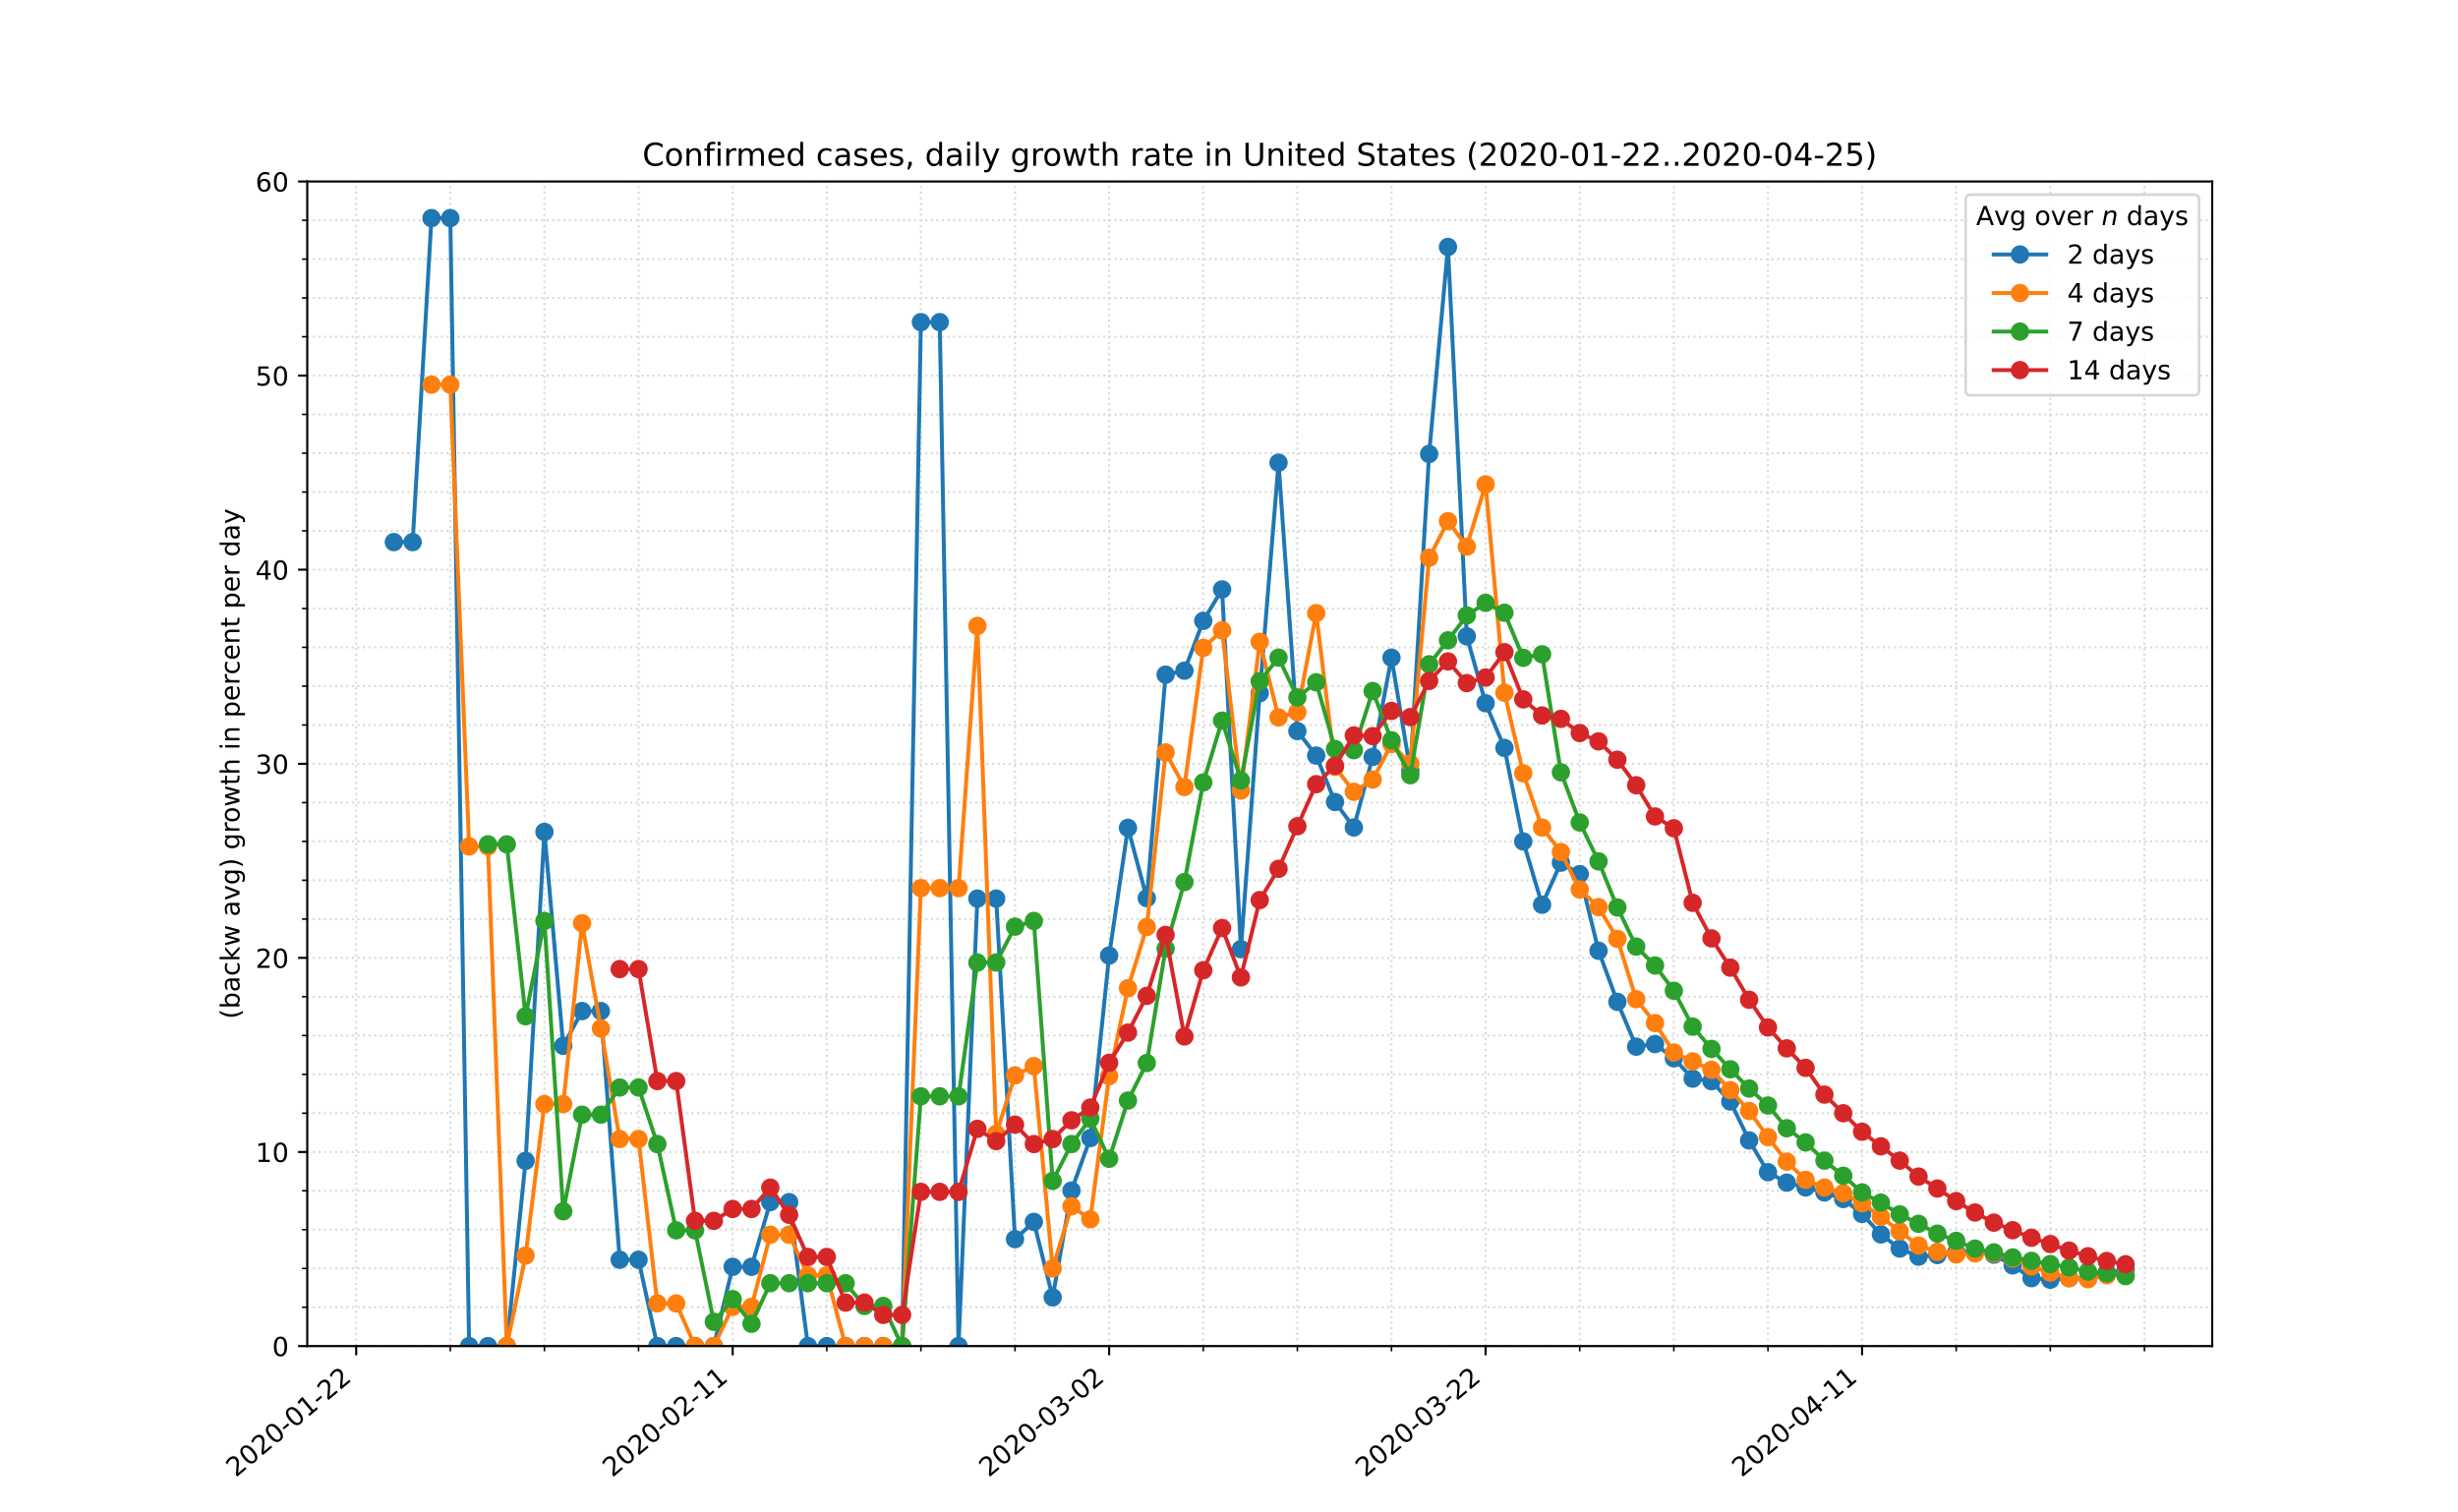 <?xml version="1.0" encoding="utf-8" standalone="no"?>
<!DOCTYPE svg PUBLIC "-//W3C//DTD SVG 1.1//EN"
  "http://www.w3.org/Graphics/SVG/1.1/DTD/svg11.dtd">
<!-- Created with matplotlib (https://matplotlib.org/) -->
<svg height="576pt" version="1.1" viewBox="0 0 936 576" width="936pt" xmlns="http://www.w3.org/2000/svg" xmlns:xlink="http://www.w3.org/1999/xlink">
 <defs>
  <style type="text/css">
*{stroke-linecap:butt;stroke-linejoin:round;}
  </style>
 </defs>
 <g id="figure_1">
  <g id="patch_1">
   <path d="M 0 576 
L 936 576 
L 936 0 
L 0 0 
z
" style="fill:#ffffff;"/>
  </g>
  <g id="axes_1">
   <g id="patch_2">
    <path d="M 117 512.64 
L 842.4 512.64 
L 842.4 69.12 
L 117 69.12 
z
" style="fill:#ffffff;"/>
   </g>
   <g id="matplotlib.axis_1">
    <g id="xtick_1">
     <g id="line2d_1">
      <path clip-path="url(#p7789d04bbc)" d="M 135.637 512.64 
L 135.637 69.12 
" style="fill:none;stroke:#d8dcd6;stroke-dasharray:0.8,1.32;stroke-dashoffset:0;stroke-width:0.8;"/>
     </g>
     <g id="line2d_2">
      <defs>
       <path d="M 0 0 
L 0 3.5 
" id="mfe3f141366" style="stroke:#000000;stroke-width:0.8;"/>
      </defs>
      <g>
       <use style="stroke:#000000;stroke-width:0.8;" x="135.637" xlink:href="#mfe3f141366" y="512.64"/>
      </g>
     </g>
     <g id="text_1">
      <!-- 2020-01-22 -->
      <defs>
       <path d="M 19.188 8.297 
L 53.609 8.297 
L 53.609 0 
L 7.328 0 
L 7.328 8.297 
Q 12.938 14.109 22.625 23.891 
Q 32.328 33.688 34.812 36.531 
Q 39.547 41.844 41.422 45.531 
Q 43.312 49.219 43.312 52.781 
Q 43.312 58.594 39.234 62.25 
Q 35.156 65.922 28.609 65.922 
Q 23.969 65.922 18.812 64.312 
Q 13.672 62.703 7.812 59.422 
L 7.812 69.391 
Q 13.766 71.781 18.938 73 
Q 24.125 74.219 28.422 74.219 
Q 39.75 74.219 46.484 68.547 
Q 53.219 62.891 53.219 53.422 
Q 53.219 48.922 51.531 44.891 
Q 49.859 40.875 45.406 35.406 
Q 44.188 33.984 37.641 27.219 
Q 31.109 20.453 19.188 8.297 
z
" id="DejaVuSans-50"/>
       <path d="M 31.781 66.406 
Q 24.172 66.406 20.328 58.906 
Q 16.5 51.422 16.5 36.375 
Q 16.5 21.391 20.328 13.891 
Q 24.172 6.391 31.781 6.391 
Q 39.453 6.391 43.281 13.891 
Q 47.125 21.391 47.125 36.375 
Q 47.125 51.422 43.281 58.906 
Q 39.453 66.406 31.781 66.406 
z
M 31.781 74.219 
Q 44.047 74.219 50.516 64.516 
Q 56.984 54.828 56.984 36.375 
Q 56.984 17.969 50.516 8.266 
Q 44.047 -1.422 31.781 -1.422 
Q 19.531 -1.422 13.062 8.266 
Q 6.594 17.969 6.594 36.375 
Q 6.594 54.828 13.062 64.516 
Q 19.531 74.219 31.781 74.219 
z
" id="DejaVuSans-48"/>
       <path d="M 4.891 31.391 
L 31.203 31.391 
L 31.203 23.391 
L 4.891 23.391 
z
" id="DejaVuSans-45"/>
       <path d="M 12.406 8.297 
L 28.516 8.297 
L 28.516 63.922 
L 10.984 60.406 
L 10.984 69.391 
L 28.422 72.906 
L 38.281 72.906 
L 38.281 8.297 
L 54.391 8.297 
L 54.391 0 
L 12.406 0 
z
" id="DejaVuSans-49"/>
      </defs>
      <g transform="translate(89.781 562.817)rotate(-40)scale(0.1 -0.1)">
       <use xlink:href="#DejaVuSans-50"/>
       <use x="63.623" xlink:href="#DejaVuSans-48"/>
       <use x="127.246" xlink:href="#DejaVuSans-50"/>
       <use x="190.869" xlink:href="#DejaVuSans-48"/>
       <use x="254.492" xlink:href="#DejaVuSans-45"/>
       <use x="290.576" xlink:href="#DejaVuSans-48"/>
       <use x="354.199" xlink:href="#DejaVuSans-49"/>
       <use x="417.822" xlink:href="#DejaVuSans-45"/>
       <use x="453.906" xlink:href="#DejaVuSans-50"/>
       <use x="517.529" xlink:href="#DejaVuSans-50"/>
      </g>
     </g>
    </g>
    <g id="xtick_2">
     <g id="line2d_3">
      <path clip-path="url(#p7789d04bbc)" d="M 278.996 512.64 
L 278.996 69.12 
" style="fill:none;stroke:#d8dcd6;stroke-dasharray:0.8,1.32;stroke-dashoffset:0;stroke-width:0.8;"/>
     </g>
     <g id="line2d_4">
      <g>
       <use style="stroke:#000000;stroke-width:0.8;" x="278.996" xlink:href="#mfe3f141366" y="512.64"/>
      </g>
     </g>
     <g id="text_2">
      <!-- 2020-02-11 -->
      <g transform="translate(233.14 562.817)rotate(-40)scale(0.1 -0.1)">
       <use xlink:href="#DejaVuSans-50"/>
       <use x="63.623" xlink:href="#DejaVuSans-48"/>
       <use x="127.246" xlink:href="#DejaVuSans-50"/>
       <use x="190.869" xlink:href="#DejaVuSans-48"/>
       <use x="254.492" xlink:href="#DejaVuSans-45"/>
       <use x="290.576" xlink:href="#DejaVuSans-48"/>
       <use x="354.199" xlink:href="#DejaVuSans-50"/>
       <use x="417.822" xlink:href="#DejaVuSans-45"/>
       <use x="453.906" xlink:href="#DejaVuSans-49"/>
       <use x="517.529" xlink:href="#DejaVuSans-49"/>
      </g>
     </g>
    </g>
    <g id="xtick_3">
     <g id="line2d_5">
      <path clip-path="url(#p7789d04bbc)" d="M 422.356 512.64 
L 422.356 69.12 
" style="fill:none;stroke:#d8dcd6;stroke-dasharray:0.8,1.32;stroke-dashoffset:0;stroke-width:0.8;"/>
     </g>
     <g id="line2d_6">
      <g>
       <use style="stroke:#000000;stroke-width:0.8;" x="422.356" xlink:href="#mfe3f141366" y="512.64"/>
      </g>
     </g>
     <g id="text_3">
      <!-- 2020-03-02 -->
      <defs>
       <path d="M 40.578 39.312 
Q 47.656 37.797 51.625 33 
Q 55.609 28.219 55.609 21.188 
Q 55.609 10.406 48.188 4.484 
Q 40.766 -1.422 27.094 -1.422 
Q 22.516 -1.422 17.656 -0.516 
Q 12.797 0.391 7.625 2.203 
L 7.625 11.719 
Q 11.719 9.328 16.594 8.109 
Q 21.484 6.891 26.812 6.891 
Q 36.078 6.891 40.938 10.547 
Q 45.797 14.203 45.797 21.188 
Q 45.797 27.641 41.281 31.266 
Q 36.766 34.906 28.719 34.906 
L 20.219 34.906 
L 20.219 43.016 
L 29.109 43.016 
Q 36.375 43.016 40.234 45.922 
Q 44.094 48.828 44.094 54.297 
Q 44.094 59.906 40.109 62.906 
Q 36.141 65.922 28.719 65.922 
Q 24.656 65.922 20.016 65.031 
Q 15.375 64.156 9.812 62.312 
L 9.812 71.094 
Q 15.438 72.656 20.344 73.438 
Q 25.25 74.219 29.594 74.219 
Q 40.828 74.219 47.359 69.109 
Q 53.906 64.016 53.906 55.328 
Q 53.906 49.266 50.438 45.094 
Q 46.969 40.922 40.578 39.312 
z
" id="DejaVuSans-51"/>
      </defs>
      <g transform="translate(376.5 562.817)rotate(-40)scale(0.1 -0.1)">
       <use xlink:href="#DejaVuSans-50"/>
       <use x="63.623" xlink:href="#DejaVuSans-48"/>
       <use x="127.246" xlink:href="#DejaVuSans-50"/>
       <use x="190.869" xlink:href="#DejaVuSans-48"/>
       <use x="254.492" xlink:href="#DejaVuSans-45"/>
       <use x="290.576" xlink:href="#DejaVuSans-48"/>
       <use x="354.199" xlink:href="#DejaVuSans-51"/>
       <use x="417.822" xlink:href="#DejaVuSans-45"/>
       <use x="453.906" xlink:href="#DejaVuSans-48"/>
       <use x="517.529" xlink:href="#DejaVuSans-50"/>
      </g>
     </g>
    </g>
    <g id="xtick_4">
     <g id="line2d_7">
      <path clip-path="url(#p7789d04bbc)" d="M 565.716 512.64 
L 565.716 69.12 
" style="fill:none;stroke:#d8dcd6;stroke-dasharray:0.8,1.32;stroke-dashoffset:0;stroke-width:0.8;"/>
     </g>
     <g id="line2d_8">
      <g>
       <use style="stroke:#000000;stroke-width:0.8;" x="565.716" xlink:href="#mfe3f141366" y="512.64"/>
      </g>
     </g>
     <g id="text_4">
      <!-- 2020-03-22 -->
      <g transform="translate(519.86 562.817)rotate(-40)scale(0.1 -0.1)">
       <use xlink:href="#DejaVuSans-50"/>
       <use x="63.623" xlink:href="#DejaVuSans-48"/>
       <use x="127.246" xlink:href="#DejaVuSans-50"/>
       <use x="190.869" xlink:href="#DejaVuSans-48"/>
       <use x="254.492" xlink:href="#DejaVuSans-45"/>
       <use x="290.576" xlink:href="#DejaVuSans-48"/>
       <use x="354.199" xlink:href="#DejaVuSans-51"/>
       <use x="417.822" xlink:href="#DejaVuSans-45"/>
       <use x="453.906" xlink:href="#DejaVuSans-50"/>
       <use x="517.529" xlink:href="#DejaVuSans-50"/>
      </g>
     </g>
    </g>
    <g id="xtick_5">
     <g id="line2d_9">
      <path clip-path="url(#p7789d04bbc)" d="M 709.075 512.64 
L 709.075 69.12 
" style="fill:none;stroke:#d8dcd6;stroke-dasharray:0.8,1.32;stroke-dashoffset:0;stroke-width:0.8;"/>
     </g>
     <g id="line2d_10">
      <g>
       <use style="stroke:#000000;stroke-width:0.8;" x="709.075" xlink:href="#mfe3f141366" y="512.64"/>
      </g>
     </g>
     <g id="text_5">
      <!-- 2020-04-11 -->
      <defs>
       <path d="M 37.797 64.312 
L 12.891 25.391 
L 37.797 25.391 
z
M 35.203 72.906 
L 47.609 72.906 
L 47.609 25.391 
L 58.016 25.391 
L 58.016 17.188 
L 47.609 17.188 
L 47.609 0 
L 37.797 0 
L 37.797 17.188 
L 4.891 17.188 
L 4.891 26.703 
z
" id="DejaVuSans-52"/>
      </defs>
      <g transform="translate(663.22 562.817)rotate(-40)scale(0.1 -0.1)">
       <use xlink:href="#DejaVuSans-50"/>
       <use x="63.623" xlink:href="#DejaVuSans-48"/>
       <use x="127.246" xlink:href="#DejaVuSans-50"/>
       <use x="190.869" xlink:href="#DejaVuSans-48"/>
       <use x="254.492" xlink:href="#DejaVuSans-45"/>
       <use x="290.576" xlink:href="#DejaVuSans-48"/>
       <use x="354.199" xlink:href="#DejaVuSans-52"/>
       <use x="417.822" xlink:href="#DejaVuSans-45"/>
       <use x="453.906" xlink:href="#DejaVuSans-49"/>
       <use x="517.529" xlink:href="#DejaVuSans-49"/>
      </g>
     </g>
    </g>
    <g id="xtick_6">
     <g id="line2d_11">
      <path clip-path="url(#p7789d04bbc)" d="M 171.477 512.64 
L 171.477 69.12 
" style="fill:none;stroke:#d8dcd6;stroke-dasharray:0.8,1.32;stroke-dashoffset:0;stroke-width:0.8;"/>
     </g>
     <g id="line2d_12">
      <defs>
       <path d="M 0 0 
L 0 2 
" id="ma6a87a0975" style="stroke:#000000;stroke-width:0.6;"/>
      </defs>
      <g>
       <use style="stroke:#000000;stroke-width:0.6;" x="171.477" xlink:href="#ma6a87a0975" y="512.64"/>
      </g>
     </g>
    </g>
    <g id="xtick_7">
     <g id="line2d_13">
      <path clip-path="url(#p7789d04bbc)" d="M 207.317 512.64 
L 207.317 69.12 
" style="fill:none;stroke:#d8dcd6;stroke-dasharray:0.8,1.32;stroke-dashoffset:0;stroke-width:0.8;"/>
     </g>
     <g id="line2d_14">
      <g>
       <use style="stroke:#000000;stroke-width:0.6;" x="207.317" xlink:href="#ma6a87a0975" y="512.64"/>
      </g>
     </g>
    </g>
    <g id="xtick_8">
     <g id="line2d_15">
      <path clip-path="url(#p7789d04bbc)" d="M 243.157 512.64 
L 243.157 69.12 
" style="fill:none;stroke:#d8dcd6;stroke-dasharray:0.8,1.32;stroke-dashoffset:0;stroke-width:0.8;"/>
     </g>
     <g id="line2d_16">
      <g>
       <use style="stroke:#000000;stroke-width:0.6;" x="243.157" xlink:href="#ma6a87a0975" y="512.64"/>
      </g>
     </g>
    </g>
    <g id="xtick_9">
     <g id="line2d_17">
      <path clip-path="url(#p7789d04bbc)" d="M 314.836 512.64 
L 314.836 69.12 
" style="fill:none;stroke:#d8dcd6;stroke-dasharray:0.8,1.32;stroke-dashoffset:0;stroke-width:0.8;"/>
     </g>
     <g id="line2d_18">
      <g>
       <use style="stroke:#000000;stroke-width:0.6;" x="314.836" xlink:href="#ma6a87a0975" y="512.64"/>
      </g>
     </g>
    </g>
    <g id="xtick_10">
     <g id="line2d_19">
      <path clip-path="url(#p7789d04bbc)" d="M 350.676 512.64 
L 350.676 69.12 
" style="fill:none;stroke:#d8dcd6;stroke-dasharray:0.8,1.32;stroke-dashoffset:0;stroke-width:0.8;"/>
     </g>
     <g id="line2d_20">
      <g>
       <use style="stroke:#000000;stroke-width:0.6;" x="350.676" xlink:href="#ma6a87a0975" y="512.64"/>
      </g>
     </g>
    </g>
    <g id="xtick_11">
     <g id="line2d_21">
      <path clip-path="url(#p7789d04bbc)" d="M 386.516 512.64 
L 386.516 69.12 
" style="fill:none;stroke:#d8dcd6;stroke-dasharray:0.8,1.32;stroke-dashoffset:0;stroke-width:0.8;"/>
     </g>
     <g id="line2d_22">
      <g>
       <use style="stroke:#000000;stroke-width:0.6;" x="386.516" xlink:href="#ma6a87a0975" y="512.64"/>
      </g>
     </g>
    </g>
    <g id="xtick_12">
     <g id="line2d_23">
      <path clip-path="url(#p7789d04bbc)" d="M 458.196 512.64 
L 458.196 69.12 
" style="fill:none;stroke:#d8dcd6;stroke-dasharray:0.8,1.32;stroke-dashoffset:0;stroke-width:0.8;"/>
     </g>
     <g id="line2d_24">
      <g>
       <use style="stroke:#000000;stroke-width:0.6;" x="458.196" xlink:href="#ma6a87a0975" y="512.64"/>
      </g>
     </g>
    </g>
    <g id="xtick_13">
     <g id="line2d_25">
      <path clip-path="url(#p7789d04bbc)" d="M 494.036 512.64 
L 494.036 69.12 
" style="fill:none;stroke:#d8dcd6;stroke-dasharray:0.8,1.32;stroke-dashoffset:0;stroke-width:0.8;"/>
     </g>
     <g id="line2d_26">
      <g>
       <use style="stroke:#000000;stroke-width:0.6;" x="494.036" xlink:href="#ma6a87a0975" y="512.64"/>
      </g>
     </g>
    </g>
    <g id="xtick_14">
     <g id="line2d_27">
      <path clip-path="url(#p7789d04bbc)" d="M 529.876 512.64 
L 529.876 69.12 
" style="fill:none;stroke:#d8dcd6;stroke-dasharray:0.8,1.32;stroke-dashoffset:0;stroke-width:0.8;"/>
     </g>
     <g id="line2d_28">
      <g>
       <use style="stroke:#000000;stroke-width:0.6;" x="529.876" xlink:href="#ma6a87a0975" y="512.64"/>
      </g>
     </g>
    </g>
    <g id="xtick_15">
     <g id="line2d_29">
      <path clip-path="url(#p7789d04bbc)" d="M 601.556 512.64 
L 601.556 69.12 
" style="fill:none;stroke:#d8dcd6;stroke-dasharray:0.8,1.32;stroke-dashoffset:0;stroke-width:0.8;"/>
     </g>
     <g id="line2d_30">
      <g>
       <use style="stroke:#000000;stroke-width:0.6;" x="601.556" xlink:href="#ma6a87a0975" y="512.64"/>
      </g>
     </g>
    </g>
    <g id="xtick_16">
     <g id="line2d_31">
      <path clip-path="url(#p7789d04bbc)" d="M 637.396 512.64 
L 637.396 69.12 
" style="fill:none;stroke:#d8dcd6;stroke-dasharray:0.8,1.32;stroke-dashoffset:0;stroke-width:0.8;"/>
     </g>
     <g id="line2d_32">
      <g>
       <use style="stroke:#000000;stroke-width:0.6;" x="637.396" xlink:href="#ma6a87a0975" y="512.64"/>
      </g>
     </g>
    </g>
    <g id="xtick_17">
     <g id="line2d_33">
      <path clip-path="url(#p7789d04bbc)" d="M 673.236 512.64 
L 673.236 69.12 
" style="fill:none;stroke:#d8dcd6;stroke-dasharray:0.8,1.32;stroke-dashoffset:0;stroke-width:0.8;"/>
     </g>
     <g id="line2d_34">
      <g>
       <use style="stroke:#000000;stroke-width:0.6;" x="673.236" xlink:href="#ma6a87a0975" y="512.64"/>
      </g>
     </g>
    </g>
    <g id="xtick_18">
     <g id="line2d_35">
      <path clip-path="url(#p7789d04bbc)" d="M 744.915 512.64 
L 744.915 69.12 
" style="fill:none;stroke:#d8dcd6;stroke-dasharray:0.8,1.32;stroke-dashoffset:0;stroke-width:0.8;"/>
     </g>
     <g id="line2d_36">
      <g>
       <use style="stroke:#000000;stroke-width:0.6;" x="744.915" xlink:href="#ma6a87a0975" y="512.64"/>
      </g>
     </g>
    </g>
    <g id="xtick_19">
     <g id="line2d_37">
      <path clip-path="url(#p7789d04bbc)" d="M 780.755 512.64 
L 780.755 69.12 
" style="fill:none;stroke:#d8dcd6;stroke-dasharray:0.8,1.32;stroke-dashoffset:0;stroke-width:0.8;"/>
     </g>
     <g id="line2d_38">
      <g>
       <use style="stroke:#000000;stroke-width:0.6;" x="780.755" xlink:href="#ma6a87a0975" y="512.64"/>
      </g>
     </g>
    </g>
    <g id="xtick_20">
     <g id="line2d_39">
      <path clip-path="url(#p7789d04bbc)" d="M 816.595 512.64 
L 816.595 69.12 
" style="fill:none;stroke:#d8dcd6;stroke-dasharray:0.8,1.32;stroke-dashoffset:0;stroke-width:0.8;"/>
     </g>
     <g id="line2d_40">
      <g>
       <use style="stroke:#000000;stroke-width:0.6;" x="816.595" xlink:href="#ma6a87a0975" y="512.64"/>
      </g>
     </g>
    </g>
   </g>
   <g id="matplotlib.axis_2">
    <g id="ytick_1">
     <g id="line2d_41">
      <path clip-path="url(#p7789d04bbc)" d="M 117 512.64 
L 842.4 512.64 
" style="fill:none;stroke:#d8dcd6;stroke-dasharray:0.8,1.32;stroke-dashoffset:0;stroke-width:0.8;"/>
     </g>
     <g id="line2d_42">
      <defs>
       <path d="M 0 0 
L -3.5 0 
" id="m9e9b85c06d" style="stroke:#000000;stroke-width:0.8;"/>
      </defs>
      <g>
       <use style="stroke:#000000;stroke-width:0.8;" x="117" xlink:href="#m9e9b85c06d" y="512.64"/>
      </g>
     </g>
     <g id="text_6">
      <!-- 0 -->
      <g transform="translate(103.638 516.439)scale(0.1 -0.1)">
       <use xlink:href="#DejaVuSans-48"/>
      </g>
     </g>
    </g>
    <g id="ytick_2">
     <g id="line2d_43">
      <path clip-path="url(#p7789d04bbc)" d="M 117 438.72 
L 842.4 438.72 
" style="fill:none;stroke:#d8dcd6;stroke-dasharray:0.8,1.32;stroke-dashoffset:0;stroke-width:0.8;"/>
     </g>
     <g id="line2d_44">
      <g>
       <use style="stroke:#000000;stroke-width:0.8;" x="117" xlink:href="#m9e9b85c06d" y="438.72"/>
      </g>
     </g>
     <g id="text_7">
      <!-- 10 -->
      <g transform="translate(97.275 442.519)scale(0.1 -0.1)">
       <use xlink:href="#DejaVuSans-49"/>
       <use x="63.623" xlink:href="#DejaVuSans-48"/>
      </g>
     </g>
    </g>
    <g id="ytick_3">
     <g id="line2d_45">
      <path clip-path="url(#p7789d04bbc)" d="M 117 364.8 
L 842.4 364.8 
" style="fill:none;stroke:#d8dcd6;stroke-dasharray:0.8,1.32;stroke-dashoffset:0;stroke-width:0.8;"/>
     </g>
     <g id="line2d_46">
      <g>
       <use style="stroke:#000000;stroke-width:0.8;" x="117" xlink:href="#m9e9b85c06d" y="364.8"/>
      </g>
     </g>
     <g id="text_8">
      <!-- 20 -->
      <g transform="translate(97.275 368.599)scale(0.1 -0.1)">
       <use xlink:href="#DejaVuSans-50"/>
       <use x="63.623" xlink:href="#DejaVuSans-48"/>
      </g>
     </g>
    </g>
    <g id="ytick_4">
     <g id="line2d_47">
      <path clip-path="url(#p7789d04bbc)" d="M 117 290.88 
L 842.4 290.88 
" style="fill:none;stroke:#d8dcd6;stroke-dasharray:0.8,1.32;stroke-dashoffset:0;stroke-width:0.8;"/>
     </g>
     <g id="line2d_48">
      <g>
       <use style="stroke:#000000;stroke-width:0.8;" x="117" xlink:href="#m9e9b85c06d" y="290.88"/>
      </g>
     </g>
     <g id="text_9">
      <!-- 30 -->
      <g transform="translate(97.275 294.679)scale(0.1 -0.1)">
       <use xlink:href="#DejaVuSans-51"/>
       <use x="63.623" xlink:href="#DejaVuSans-48"/>
      </g>
     </g>
    </g>
    <g id="ytick_5">
     <g id="line2d_49">
      <path clip-path="url(#p7789d04bbc)" d="M 117 216.96 
L 842.4 216.96 
" style="fill:none;stroke:#d8dcd6;stroke-dasharray:0.8,1.32;stroke-dashoffset:0;stroke-width:0.8;"/>
     </g>
     <g id="line2d_50">
      <g>
       <use style="stroke:#000000;stroke-width:0.8;" x="117" xlink:href="#m9e9b85c06d" y="216.96"/>
      </g>
     </g>
     <g id="text_10">
      <!-- 40 -->
      <g transform="translate(97.275 220.759)scale(0.1 -0.1)">
       <use xlink:href="#DejaVuSans-52"/>
       <use x="63.623" xlink:href="#DejaVuSans-48"/>
      </g>
     </g>
    </g>
    <g id="ytick_6">
     <g id="line2d_51">
      <path clip-path="url(#p7789d04bbc)" d="M 117 143.04 
L 842.4 143.04 
" style="fill:none;stroke:#d8dcd6;stroke-dasharray:0.8,1.32;stroke-dashoffset:0;stroke-width:0.8;"/>
     </g>
     <g id="line2d_52">
      <g>
       <use style="stroke:#000000;stroke-width:0.8;" x="117" xlink:href="#m9e9b85c06d" y="143.04"/>
      </g>
     </g>
     <g id="text_11">
      <!-- 50 -->
      <defs>
       <path d="M 10.797 72.906 
L 49.516 72.906 
L 49.516 64.594 
L 19.828 64.594 
L 19.828 46.734 
Q 21.969 47.469 24.109 47.828 
Q 26.266 48.188 28.422 48.188 
Q 40.625 48.188 47.75 41.5 
Q 54.891 34.812 54.891 23.391 
Q 54.891 11.625 47.562 5.094 
Q 40.234 -1.422 26.906 -1.422 
Q 22.312 -1.422 17.547 -0.641 
Q 12.797 0.141 7.719 1.703 
L 7.719 11.625 
Q 12.109 9.234 16.797 8.062 
Q 21.484 6.891 26.703 6.891 
Q 35.156 6.891 40.078 11.328 
Q 45.016 15.766 45.016 23.391 
Q 45.016 31 40.078 35.438 
Q 35.156 39.891 26.703 39.891 
Q 22.75 39.891 18.812 39.016 
Q 14.891 38.141 10.797 36.281 
z
" id="DejaVuSans-53"/>
      </defs>
      <g transform="translate(97.275 146.839)scale(0.1 -0.1)">
       <use xlink:href="#DejaVuSans-53"/>
       <use x="63.623" xlink:href="#DejaVuSans-48"/>
      </g>
     </g>
    </g>
    <g id="ytick_7">
     <g id="line2d_53">
      <path clip-path="url(#p7789d04bbc)" d="M 117 69.12 
L 842.4 69.12 
" style="fill:none;stroke:#d8dcd6;stroke-dasharray:0.8,1.32;stroke-dashoffset:0;stroke-width:0.8;"/>
     </g>
     <g id="line2d_54">
      <g>
       <use style="stroke:#000000;stroke-width:0.8;" x="117" xlink:href="#m9e9b85c06d" y="69.12"/>
      </g>
     </g>
     <g id="text_12">
      <!-- 60 -->
      <defs>
       <path d="M 33.016 40.375 
Q 26.375 40.375 22.484 35.828 
Q 18.609 31.297 18.609 23.391 
Q 18.609 15.531 22.484 10.953 
Q 26.375 6.391 33.016 6.391 
Q 39.656 6.391 43.531 10.953 
Q 47.406 15.531 47.406 23.391 
Q 47.406 31.297 43.531 35.828 
Q 39.656 40.375 33.016 40.375 
z
M 52.594 71.297 
L 52.594 62.312 
Q 48.875 64.062 45.094 64.984 
Q 41.312 65.922 37.594 65.922 
Q 27.828 65.922 22.672 59.328 
Q 17.531 52.734 16.797 39.406 
Q 19.672 43.656 24.016 45.922 
Q 28.375 48.188 33.594 48.188 
Q 44.578 48.188 50.953 41.516 
Q 57.328 34.859 57.328 23.391 
Q 57.328 12.156 50.688 5.359 
Q 44.047 -1.422 33.016 -1.422 
Q 20.359 -1.422 13.672 8.266 
Q 6.984 17.969 6.984 36.375 
Q 6.984 53.656 15.188 63.938 
Q 23.391 74.219 37.203 74.219 
Q 40.922 74.219 44.703 73.484 
Q 48.484 72.75 52.594 71.297 
z
" id="DejaVuSans-54"/>
      </defs>
      <g transform="translate(97.275 72.919)scale(0.1 -0.1)">
       <use xlink:href="#DejaVuSans-54"/>
       <use x="63.623" xlink:href="#DejaVuSans-48"/>
      </g>
     </g>
    </g>
    <g id="ytick_8">
     <g id="line2d_55">
      <path clip-path="url(#p7789d04bbc)" d="M 117 497.856 
L 842.4 497.856 
" style="fill:none;stroke:#d8dcd6;stroke-dasharray:0.8,1.32;stroke-dashoffset:0;stroke-width:0.8;"/>
     </g>
     <g id="line2d_56">
      <defs>
       <path d="M 0 0 
L -2 0 
" id="m3ccce431be" style="stroke:#000000;stroke-width:0.6;"/>
      </defs>
      <g>
       <use style="stroke:#000000;stroke-width:0.6;" x="117" xlink:href="#m3ccce431be" y="497.856"/>
      </g>
     </g>
    </g>
    <g id="ytick_9">
     <g id="line2d_57">
      <path clip-path="url(#p7789d04bbc)" d="M 117 483.072 
L 842.4 483.072 
" style="fill:none;stroke:#d8dcd6;stroke-dasharray:0.8,1.32;stroke-dashoffset:0;stroke-width:0.8;"/>
     </g>
     <g id="line2d_58">
      <g>
       <use style="stroke:#000000;stroke-width:0.6;" x="117" xlink:href="#m3ccce431be" y="483.072"/>
      </g>
     </g>
    </g>
    <g id="ytick_10">
     <g id="line2d_59">
      <path clip-path="url(#p7789d04bbc)" d="M 117 468.288 
L 842.4 468.288 
" style="fill:none;stroke:#d8dcd6;stroke-dasharray:0.8,1.32;stroke-dashoffset:0;stroke-width:0.8;"/>
     </g>
     <g id="line2d_60">
      <g>
       <use style="stroke:#000000;stroke-width:0.6;" x="117" xlink:href="#m3ccce431be" y="468.288"/>
      </g>
     </g>
    </g>
    <g id="ytick_11">
     <g id="line2d_61">
      <path clip-path="url(#p7789d04bbc)" d="M 117 453.504 
L 842.4 453.504 
" style="fill:none;stroke:#d8dcd6;stroke-dasharray:0.8,1.32;stroke-dashoffset:0;stroke-width:0.8;"/>
     </g>
     <g id="line2d_62">
      <g>
       <use style="stroke:#000000;stroke-width:0.6;" x="117" xlink:href="#m3ccce431be" y="453.504"/>
      </g>
     </g>
    </g>
    <g id="ytick_12">
     <g id="line2d_63">
      <path clip-path="url(#p7789d04bbc)" d="M 117 423.936 
L 842.4 423.936 
" style="fill:none;stroke:#d8dcd6;stroke-dasharray:0.8,1.32;stroke-dashoffset:0;stroke-width:0.8;"/>
     </g>
     <g id="line2d_64">
      <g>
       <use style="stroke:#000000;stroke-width:0.6;" x="117" xlink:href="#m3ccce431be" y="423.936"/>
      </g>
     </g>
    </g>
    <g id="ytick_13">
     <g id="line2d_65">
      <path clip-path="url(#p7789d04bbc)" d="M 117 409.152 
L 842.4 409.152 
" style="fill:none;stroke:#d8dcd6;stroke-dasharray:0.8,1.32;stroke-dashoffset:0;stroke-width:0.8;"/>
     </g>
     <g id="line2d_66">
      <g>
       <use style="stroke:#000000;stroke-width:0.6;" x="117" xlink:href="#m3ccce431be" y="409.152"/>
      </g>
     </g>
    </g>
    <g id="ytick_14">
     <g id="line2d_67">
      <path clip-path="url(#p7789d04bbc)" d="M 117 394.368 
L 842.4 394.368 
" style="fill:none;stroke:#d8dcd6;stroke-dasharray:0.8,1.32;stroke-dashoffset:0;stroke-width:0.8;"/>
     </g>
     <g id="line2d_68">
      <g>
       <use style="stroke:#000000;stroke-width:0.6;" x="117" xlink:href="#m3ccce431be" y="394.368"/>
      </g>
     </g>
    </g>
    <g id="ytick_15">
     <g id="line2d_69">
      <path clip-path="url(#p7789d04bbc)" d="M 117 379.584 
L 842.4 379.584 
" style="fill:none;stroke:#d8dcd6;stroke-dasharray:0.8,1.32;stroke-dashoffset:0;stroke-width:0.8;"/>
     </g>
     <g id="line2d_70">
      <g>
       <use style="stroke:#000000;stroke-width:0.6;" x="117" xlink:href="#m3ccce431be" y="379.584"/>
      </g>
     </g>
    </g>
    <g id="ytick_16">
     <g id="line2d_71">
      <path clip-path="url(#p7789d04bbc)" d="M 117 350.016 
L 842.4 350.016 
" style="fill:none;stroke:#d8dcd6;stroke-dasharray:0.8,1.32;stroke-dashoffset:0;stroke-width:0.8;"/>
     </g>
     <g id="line2d_72">
      <g>
       <use style="stroke:#000000;stroke-width:0.6;" x="117" xlink:href="#m3ccce431be" y="350.016"/>
      </g>
     </g>
    </g>
    <g id="ytick_17">
     <g id="line2d_73">
      <path clip-path="url(#p7789d04bbc)" d="M 117 335.232 
L 842.4 335.232 
" style="fill:none;stroke:#d8dcd6;stroke-dasharray:0.8,1.32;stroke-dashoffset:0;stroke-width:0.8;"/>
     </g>
     <g id="line2d_74">
      <g>
       <use style="stroke:#000000;stroke-width:0.6;" x="117" xlink:href="#m3ccce431be" y="335.232"/>
      </g>
     </g>
    </g>
    <g id="ytick_18">
     <g id="line2d_75">
      <path clip-path="url(#p7789d04bbc)" d="M 117 320.448 
L 842.4 320.448 
" style="fill:none;stroke:#d8dcd6;stroke-dasharray:0.8,1.32;stroke-dashoffset:0;stroke-width:0.8;"/>
     </g>
     <g id="line2d_76">
      <g>
       <use style="stroke:#000000;stroke-width:0.6;" x="117" xlink:href="#m3ccce431be" y="320.448"/>
      </g>
     </g>
    </g>
    <g id="ytick_19">
     <g id="line2d_77">
      <path clip-path="url(#p7789d04bbc)" d="M 117 305.664 
L 842.4 305.664 
" style="fill:none;stroke:#d8dcd6;stroke-dasharray:0.8,1.32;stroke-dashoffset:0;stroke-width:0.8;"/>
     </g>
     <g id="line2d_78">
      <g>
       <use style="stroke:#000000;stroke-width:0.6;" x="117" xlink:href="#m3ccce431be" y="305.664"/>
      </g>
     </g>
    </g>
    <g id="ytick_20">
     <g id="line2d_79">
      <path clip-path="url(#p7789d04bbc)" d="M 117 276.096 
L 842.4 276.096 
" style="fill:none;stroke:#d8dcd6;stroke-dasharray:0.8,1.32;stroke-dashoffset:0;stroke-width:0.8;"/>
     </g>
     <g id="line2d_80">
      <g>
       <use style="stroke:#000000;stroke-width:0.6;" x="117" xlink:href="#m3ccce431be" y="276.096"/>
      </g>
     </g>
    </g>
    <g id="ytick_21">
     <g id="line2d_81">
      <path clip-path="url(#p7789d04bbc)" d="M 117 261.312 
L 842.4 261.312 
" style="fill:none;stroke:#d8dcd6;stroke-dasharray:0.8,1.32;stroke-dashoffset:0;stroke-width:0.8;"/>
     </g>
     <g id="line2d_82">
      <g>
       <use style="stroke:#000000;stroke-width:0.6;" x="117" xlink:href="#m3ccce431be" y="261.312"/>
      </g>
     </g>
    </g>
    <g id="ytick_22">
     <g id="line2d_83">
      <path clip-path="url(#p7789d04bbc)" d="M 117 246.528 
L 842.4 246.528 
" style="fill:none;stroke:#d8dcd6;stroke-dasharray:0.8,1.32;stroke-dashoffset:0;stroke-width:0.8;"/>
     </g>
     <g id="line2d_84">
      <g>
       <use style="stroke:#000000;stroke-width:0.6;" x="117" xlink:href="#m3ccce431be" y="246.528"/>
      </g>
     </g>
    </g>
    <g id="ytick_23">
     <g id="line2d_85">
      <path clip-path="url(#p7789d04bbc)" d="M 117 231.744 
L 842.4 231.744 
" style="fill:none;stroke:#d8dcd6;stroke-dasharray:0.8,1.32;stroke-dashoffset:0;stroke-width:0.8;"/>
     </g>
     <g id="line2d_86">
      <g>
       <use style="stroke:#000000;stroke-width:0.6;" x="117" xlink:href="#m3ccce431be" y="231.744"/>
      </g>
     </g>
    </g>
    <g id="ytick_24">
     <g id="line2d_87">
      <path clip-path="url(#p7789d04bbc)" d="M 117 202.176 
L 842.4 202.176 
" style="fill:none;stroke:#d8dcd6;stroke-dasharray:0.8,1.32;stroke-dashoffset:0;stroke-width:0.8;"/>
     </g>
     <g id="line2d_88">
      <g>
       <use style="stroke:#000000;stroke-width:0.6;" x="117" xlink:href="#m3ccce431be" y="202.176"/>
      </g>
     </g>
    </g>
    <g id="ytick_25">
     <g id="line2d_89">
      <path clip-path="url(#p7789d04bbc)" d="M 117 187.392 
L 842.4 187.392 
" style="fill:none;stroke:#d8dcd6;stroke-dasharray:0.8,1.32;stroke-dashoffset:0;stroke-width:0.8;"/>
     </g>
     <g id="line2d_90">
      <g>
       <use style="stroke:#000000;stroke-width:0.6;" x="117" xlink:href="#m3ccce431be" y="187.392"/>
      </g>
     </g>
    </g>
    <g id="ytick_26">
     <g id="line2d_91">
      <path clip-path="url(#p7789d04bbc)" d="M 117 172.608 
L 842.4 172.608 
" style="fill:none;stroke:#d8dcd6;stroke-dasharray:0.8,1.32;stroke-dashoffset:0;stroke-width:0.8;"/>
     </g>
     <g id="line2d_92">
      <g>
       <use style="stroke:#000000;stroke-width:0.6;" x="117" xlink:href="#m3ccce431be" y="172.608"/>
      </g>
     </g>
    </g>
    <g id="ytick_27">
     <g id="line2d_93">
      <path clip-path="url(#p7789d04bbc)" d="M 117 157.824 
L 842.4 157.824 
" style="fill:none;stroke:#d8dcd6;stroke-dasharray:0.8,1.32;stroke-dashoffset:0;stroke-width:0.8;"/>
     </g>
     <g id="line2d_94">
      <g>
       <use style="stroke:#000000;stroke-width:0.6;" x="117" xlink:href="#m3ccce431be" y="157.824"/>
      </g>
     </g>
    </g>
    <g id="ytick_28">
     <g id="line2d_95">
      <path clip-path="url(#p7789d04bbc)" d="M 117 128.256 
L 842.4 128.256 
" style="fill:none;stroke:#d8dcd6;stroke-dasharray:0.8,1.32;stroke-dashoffset:0;stroke-width:0.8;"/>
     </g>
     <g id="line2d_96">
      <g>
       <use style="stroke:#000000;stroke-width:0.6;" x="117" xlink:href="#m3ccce431be" y="128.256"/>
      </g>
     </g>
    </g>
    <g id="ytick_29">
     <g id="line2d_97">
      <path clip-path="url(#p7789d04bbc)" d="M 117 113.472 
L 842.4 113.472 
" style="fill:none;stroke:#d8dcd6;stroke-dasharray:0.8,1.32;stroke-dashoffset:0;stroke-width:0.8;"/>
     </g>
     <g id="line2d_98">
      <g>
       <use style="stroke:#000000;stroke-width:0.6;" x="117" xlink:href="#m3ccce431be" y="113.472"/>
      </g>
     </g>
    </g>
    <g id="ytick_30">
     <g id="line2d_99">
      <path clip-path="url(#p7789d04bbc)" d="M 117 98.688 
L 842.4 98.688 
" style="fill:none;stroke:#d8dcd6;stroke-dasharray:0.8,1.32;stroke-dashoffset:0;stroke-width:0.8;"/>
     </g>
     <g id="line2d_100">
      <g>
       <use style="stroke:#000000;stroke-width:0.6;" x="117" xlink:href="#m3ccce431be" y="98.688"/>
      </g>
     </g>
    </g>
    <g id="ytick_31">
     <g id="line2d_101">
      <path clip-path="url(#p7789d04bbc)" d="M 117 83.904 
L 842.4 83.904 
" style="fill:none;stroke:#d8dcd6;stroke-dasharray:0.8,1.32;stroke-dashoffset:0;stroke-width:0.8;"/>
     </g>
     <g id="line2d_102">
      <g>
       <use style="stroke:#000000;stroke-width:0.6;" x="117" xlink:href="#m3ccce431be" y="83.904"/>
      </g>
     </g>
    </g>
    <g id="text_13">
     <!-- (backw avg) growth in percent per day -->
     <defs>
      <path d="M 31 75.875 
Q 24.469 64.656 21.281 53.656 
Q 18.109 42.672 18.109 31.391 
Q 18.109 20.125 21.312 9.062 
Q 24.516 -2 31 -13.188 
L 23.188 -13.188 
Q 15.875 -1.703 12.234 9.375 
Q 8.594 20.453 8.594 31.391 
Q 8.594 42.281 12.203 53.312 
Q 15.828 64.359 23.188 75.875 
z
" id="DejaVuSans-40"/>
      <path d="M 48.688 27.297 
Q 48.688 37.203 44.609 42.844 
Q 40.531 48.484 33.406 48.484 
Q 26.266 48.484 22.188 42.844 
Q 18.109 37.203 18.109 27.297 
Q 18.109 17.391 22.188 11.75 
Q 26.266 6.109 33.406 6.109 
Q 40.531 6.109 44.609 11.75 
Q 48.688 17.391 48.688 27.297 
z
M 18.109 46.391 
Q 20.953 51.266 25.266 53.625 
Q 29.594 56 35.594 56 
Q 45.562 56 51.781 48.094 
Q 58.016 40.188 58.016 27.297 
Q 58.016 14.406 51.781 6.484 
Q 45.562 -1.422 35.594 -1.422 
Q 29.594 -1.422 25.266 0.953 
Q 20.953 3.328 18.109 8.203 
L 18.109 0 
L 9.078 0 
L 9.078 75.984 
L 18.109 75.984 
z
" id="DejaVuSans-98"/>
      <path d="M 34.281 27.484 
Q 23.391 27.484 19.188 25 
Q 14.984 22.516 14.984 16.5 
Q 14.984 11.719 18.141 8.906 
Q 21.297 6.109 26.703 6.109 
Q 34.188 6.109 38.703 11.406 
Q 43.219 16.703 43.219 25.484 
L 43.219 27.484 
z
M 52.203 31.203 
L 52.203 0 
L 43.219 0 
L 43.219 8.297 
Q 40.141 3.328 35.547 0.953 
Q 30.953 -1.422 24.312 -1.422 
Q 15.922 -1.422 10.953 3.297 
Q 6 8.016 6 15.922 
Q 6 25.141 12.172 29.828 
Q 18.359 34.516 30.609 34.516 
L 43.219 34.516 
L 43.219 35.406 
Q 43.219 41.609 39.141 45 
Q 35.062 48.391 27.688 48.391 
Q 23 48.391 18.547 47.266 
Q 14.109 46.141 10.016 43.891 
L 10.016 52.203 
Q 14.938 54.109 19.578 55.047 
Q 24.219 56 28.609 56 
Q 40.484 56 46.344 49.844 
Q 52.203 43.703 52.203 31.203 
z
" id="DejaVuSans-97"/>
      <path d="M 48.781 52.594 
L 48.781 44.188 
Q 44.969 46.297 41.141 47.344 
Q 37.312 48.391 33.406 48.391 
Q 24.656 48.391 19.812 42.844 
Q 14.984 37.312 14.984 27.297 
Q 14.984 17.281 19.812 11.734 
Q 24.656 6.203 33.406 6.203 
Q 37.312 6.203 41.141 7.25 
Q 44.969 8.297 48.781 10.406 
L 48.781 2.094 
Q 45.016 0.344 40.984 -0.531 
Q 36.969 -1.422 32.422 -1.422 
Q 20.062 -1.422 12.781 6.344 
Q 5.516 14.109 5.516 27.297 
Q 5.516 40.672 12.859 48.328 
Q 20.219 56 33.016 56 
Q 37.156 56 41.109 55.141 
Q 45.062 54.297 48.781 52.594 
z
" id="DejaVuSans-99"/>
      <path d="M 9.078 75.984 
L 18.109 75.984 
L 18.109 31.109 
L 44.922 54.688 
L 56.391 54.688 
L 27.391 29.109 
L 57.625 0 
L 45.906 0 
L 18.109 26.703 
L 18.109 0 
L 9.078 0 
z
" id="DejaVuSans-107"/>
      <path d="M 4.203 54.688 
L 13.188 54.688 
L 24.422 12.016 
L 35.594 54.688 
L 46.188 54.688 
L 57.422 12.016 
L 68.609 54.688 
L 77.594 54.688 
L 63.281 0 
L 52.688 0 
L 40.922 44.828 
L 29.109 0 
L 18.5 0 
z
" id="DejaVuSans-119"/>
      <path id="DejaVuSans-32"/>
      <path d="M 2.984 54.688 
L 12.5 54.688 
L 29.594 8.797 
L 46.688 54.688 
L 56.203 54.688 
L 35.688 0 
L 23.484 0 
z
" id="DejaVuSans-118"/>
      <path d="M 45.406 27.984 
Q 45.406 37.75 41.375 43.109 
Q 37.359 48.484 30.078 48.484 
Q 22.859 48.484 18.828 43.109 
Q 14.797 37.75 14.797 27.984 
Q 14.797 18.266 18.828 12.891 
Q 22.859 7.516 30.078 7.516 
Q 37.359 7.516 41.375 12.891 
Q 45.406 18.266 45.406 27.984 
z
M 54.391 6.781 
Q 54.391 -7.172 48.188 -13.984 
Q 42 -20.797 29.203 -20.797 
Q 24.469 -20.797 20.266 -20.094 
Q 16.062 -19.391 12.109 -17.922 
L 12.109 -9.188 
Q 16.062 -11.328 19.922 -12.344 
Q 23.781 -13.375 27.781 -13.375 
Q 36.625 -13.375 41.016 -8.766 
Q 45.406 -4.156 45.406 5.172 
L 45.406 9.625 
Q 42.625 4.781 38.281 2.391 
Q 33.938 0 27.875 0 
Q 17.828 0 11.672 7.656 
Q 5.516 15.328 5.516 27.984 
Q 5.516 40.672 11.672 48.328 
Q 17.828 56 27.875 56 
Q 33.938 56 38.281 53.609 
Q 42.625 51.219 45.406 46.391 
L 45.406 54.688 
L 54.391 54.688 
z
" id="DejaVuSans-103"/>
      <path d="M 8.016 75.875 
L 15.828 75.875 
Q 23.141 64.359 26.781 53.312 
Q 30.422 42.281 30.422 31.391 
Q 30.422 20.453 26.781 9.375 
Q 23.141 -1.703 15.828 -13.188 
L 8.016 -13.188 
Q 14.5 -2 17.703 9.062 
Q 20.906 20.125 20.906 31.391 
Q 20.906 42.672 17.703 53.656 
Q 14.5 64.656 8.016 75.875 
z
" id="DejaVuSans-41"/>
      <path d="M 41.109 46.297 
Q 39.594 47.172 37.812 47.578 
Q 36.031 48 33.891 48 
Q 26.266 48 22.188 43.047 
Q 18.109 38.094 18.109 28.812 
L 18.109 0 
L 9.078 0 
L 9.078 54.688 
L 18.109 54.688 
L 18.109 46.188 
Q 20.953 51.172 25.484 53.578 
Q 30.031 56 36.531 56 
Q 37.453 56 38.578 55.875 
Q 39.703 55.766 41.062 55.516 
z
" id="DejaVuSans-114"/>
      <path d="M 30.609 48.391 
Q 23.391 48.391 19.188 42.75 
Q 14.984 37.109 14.984 27.297 
Q 14.984 17.484 19.156 11.844 
Q 23.344 6.203 30.609 6.203 
Q 37.797 6.203 41.984 11.859 
Q 46.188 17.531 46.188 27.297 
Q 46.188 37.016 41.984 42.703 
Q 37.797 48.391 30.609 48.391 
z
M 30.609 56 
Q 42.328 56 49.016 48.375 
Q 55.719 40.766 55.719 27.297 
Q 55.719 13.875 49.016 6.219 
Q 42.328 -1.422 30.609 -1.422 
Q 18.844 -1.422 12.172 6.219 
Q 5.516 13.875 5.516 27.297 
Q 5.516 40.766 12.172 48.375 
Q 18.844 56 30.609 56 
z
" id="DejaVuSans-111"/>
      <path d="M 18.312 70.219 
L 18.312 54.688 
L 36.812 54.688 
L 36.812 47.703 
L 18.312 47.703 
L 18.312 18.016 
Q 18.312 11.328 20.141 9.422 
Q 21.969 7.516 27.594 7.516 
L 36.812 7.516 
L 36.812 0 
L 27.594 0 
Q 17.188 0 13.234 3.875 
Q 9.281 7.766 9.281 18.016 
L 9.281 47.703 
L 2.688 47.703 
L 2.688 54.688 
L 9.281 54.688 
L 9.281 70.219 
z
" id="DejaVuSans-116"/>
      <path d="M 54.891 33.016 
L 54.891 0 
L 45.906 0 
L 45.906 32.719 
Q 45.906 40.484 42.875 44.328 
Q 39.844 48.188 33.797 48.188 
Q 26.516 48.188 22.312 43.547 
Q 18.109 38.922 18.109 30.906 
L 18.109 0 
L 9.078 0 
L 9.078 75.984 
L 18.109 75.984 
L 18.109 46.188 
Q 21.344 51.125 25.703 53.562 
Q 30.078 56 35.797 56 
Q 45.219 56 50.047 50.172 
Q 54.891 44.344 54.891 33.016 
z
" id="DejaVuSans-104"/>
      <path d="M 9.422 54.688 
L 18.406 54.688 
L 18.406 0 
L 9.422 0 
z
M 9.422 75.984 
L 18.406 75.984 
L 18.406 64.594 
L 9.422 64.594 
z
" id="DejaVuSans-105"/>
      <path d="M 54.891 33.016 
L 54.891 0 
L 45.906 0 
L 45.906 32.719 
Q 45.906 40.484 42.875 44.328 
Q 39.844 48.188 33.797 48.188 
Q 26.516 48.188 22.312 43.547 
Q 18.109 38.922 18.109 30.906 
L 18.109 0 
L 9.078 0 
L 9.078 54.688 
L 18.109 54.688 
L 18.109 46.188 
Q 21.344 51.125 25.703 53.562 
Q 30.078 56 35.797 56 
Q 45.219 56 50.047 50.172 
Q 54.891 44.344 54.891 33.016 
z
" id="DejaVuSans-110"/>
      <path d="M 18.109 8.203 
L 18.109 -20.797 
L 9.078 -20.797 
L 9.078 54.688 
L 18.109 54.688 
L 18.109 46.391 
Q 20.953 51.266 25.266 53.625 
Q 29.594 56 35.594 56 
Q 45.562 56 51.781 48.094 
Q 58.016 40.188 58.016 27.297 
Q 58.016 14.406 51.781 6.484 
Q 45.562 -1.422 35.594 -1.422 
Q 29.594 -1.422 25.266 0.953 
Q 20.953 3.328 18.109 8.203 
z
M 48.688 27.297 
Q 48.688 37.203 44.609 42.844 
Q 40.531 48.484 33.406 48.484 
Q 26.266 48.484 22.188 42.844 
Q 18.109 37.203 18.109 27.297 
Q 18.109 17.391 22.188 11.75 
Q 26.266 6.109 33.406 6.109 
Q 40.531 6.109 44.609 11.75 
Q 48.688 17.391 48.688 27.297 
z
" id="DejaVuSans-112"/>
      <path d="M 56.203 29.594 
L 56.203 25.203 
L 14.891 25.203 
Q 15.484 15.922 20.484 11.062 
Q 25.484 6.203 34.422 6.203 
Q 39.594 6.203 44.453 7.469 
Q 49.312 8.734 54.109 11.281 
L 54.109 2.781 
Q 49.266 0.734 44.188 -0.344 
Q 39.109 -1.422 33.891 -1.422 
Q 20.797 -1.422 13.156 6.188 
Q 5.516 13.812 5.516 26.812 
Q 5.516 40.234 12.766 48.109 
Q 20.016 56 32.328 56 
Q 43.359 56 49.781 48.891 
Q 56.203 41.797 56.203 29.594 
z
M 47.219 32.234 
Q 47.125 39.594 43.094 43.984 
Q 39.062 48.391 32.422 48.391 
Q 24.906 48.391 20.391 44.141 
Q 15.875 39.891 15.188 32.172 
z
" id="DejaVuSans-101"/>
      <path d="M 45.406 46.391 
L 45.406 75.984 
L 54.391 75.984 
L 54.391 0 
L 45.406 0 
L 45.406 8.203 
Q 42.578 3.328 38.25 0.953 
Q 33.938 -1.422 27.875 -1.422 
Q 17.969 -1.422 11.734 6.484 
Q 5.516 14.406 5.516 27.297 
Q 5.516 40.188 11.734 48.094 
Q 17.969 56 27.875 56 
Q 33.938 56 38.25 53.625 
Q 42.578 51.266 45.406 46.391 
z
M 14.797 27.297 
Q 14.797 17.391 18.875 11.75 
Q 22.953 6.109 30.078 6.109 
Q 37.203 6.109 41.297 11.75 
Q 45.406 17.391 45.406 27.297 
Q 45.406 37.203 41.297 42.844 
Q 37.203 48.484 30.078 48.484 
Q 22.953 48.484 18.875 42.844 
Q 14.797 37.203 14.797 27.297 
z
" id="DejaVuSans-100"/>
      <path d="M 32.172 -5.078 
Q 28.375 -14.844 24.75 -17.812 
Q 21.141 -20.797 15.094 -20.797 
L 7.906 -20.797 
L 7.906 -13.281 
L 13.188 -13.281 
Q 16.891 -13.281 18.938 -11.516 
Q 21 -9.766 23.484 -3.219 
L 25.094 0.875 
L 2.984 54.688 
L 12.5 54.688 
L 29.594 11.922 
L 46.688 54.688 
L 56.203 54.688 
z
" id="DejaVuSans-121"/>
     </defs>
     <g transform="translate(91.195 388.09)rotate(-90)scale(0.1 -0.1)">
      <use xlink:href="#DejaVuSans-40"/>
      <use x="39.014" xlink:href="#DejaVuSans-98"/>
      <use x="102.49" xlink:href="#DejaVuSans-97"/>
      <use x="163.77" xlink:href="#DejaVuSans-99"/>
      <use x="218.75" xlink:href="#DejaVuSans-107"/>
      <use x="276.66" xlink:href="#DejaVuSans-119"/>
      <use x="358.447" xlink:href="#DejaVuSans-32"/>
      <use x="390.234" xlink:href="#DejaVuSans-97"/>
      <use x="451.514" xlink:href="#DejaVuSans-118"/>
      <use x="510.693" xlink:href="#DejaVuSans-103"/>
      <use x="574.17" xlink:href="#DejaVuSans-41"/>
      <use x="613.184" xlink:href="#DejaVuSans-32"/>
      <use x="644.971" xlink:href="#DejaVuSans-103"/>
      <use x="708.447" xlink:href="#DejaVuSans-114"/>
      <use x="747.311" xlink:href="#DejaVuSans-111"/>
      <use x="808.492" xlink:href="#DejaVuSans-119"/>
      <use x="890.279" xlink:href="#DejaVuSans-116"/>
      <use x="929.488" xlink:href="#DejaVuSans-104"/>
      <use x="992.867" xlink:href="#DejaVuSans-32"/>
      <use x="1024.654" xlink:href="#DejaVuSans-105"/>
      <use x="1052.438" xlink:href="#DejaVuSans-110"/>
      <use x="1115.816" xlink:href="#DejaVuSans-32"/>
      <use x="1147.604" xlink:href="#DejaVuSans-112"/>
      <use x="1211.08" xlink:href="#DejaVuSans-101"/>
      <use x="1272.604" xlink:href="#DejaVuSans-114"/>
      <use x="1311.467" xlink:href="#DejaVuSans-99"/>
      <use x="1366.447" xlink:href="#DejaVuSans-101"/>
      <use x="1427.971" xlink:href="#DejaVuSans-110"/>
      <use x="1491.35" xlink:href="#DejaVuSans-116"/>
      <use x="1530.559" xlink:href="#DejaVuSans-32"/>
      <use x="1562.346" xlink:href="#DejaVuSans-112"/>
      <use x="1625.822" xlink:href="#DejaVuSans-101"/>
      <use x="1687.346" xlink:href="#DejaVuSans-114"/>
      <use x="1728.459" xlink:href="#DejaVuSans-32"/>
      <use x="1760.246" xlink:href="#DejaVuSans-100"/>
      <use x="1823.723" xlink:href="#DejaVuSans-97"/>
      <use x="1885.002" xlink:href="#DejaVuSans-121"/>
     </g>
    </g>
   </g>
   <g id="line2d_103">
    <path clip-path="url(#p7789d04bbc)" d="M 149.973 206.453 
L 157.141 206.453 
L 164.309 83.062 
L 171.477 83.062 
L 178.645 512.64 
L 185.813 512.64 
L 192.981 512.64 
L 200.149 442.087 
L 207.317 316.818 
L 214.485 398.285 
L 221.653 385.051 
L 228.821 385.051 
L 235.989 479.771 
L 243.157 479.771 
L 250.325 512.64 
L 257.492 512.64 
L 264.66 512.64 
L 271.828 512.64 
L 278.996 482.456 
L 286.164 482.456 
L 293.332 457.812 
L 300.5 457.812 
L 307.668 512.64 
L 314.836 512.64 
L 322.004 512.64 
L 329.172 512.64 
L 336.34 512.64 
L 343.508 512.64 
L 350.676 122.693 
L 357.844 122.693 
L 365.012 512.64 
L 372.18 342.208 
L 379.348 342.208 
L 386.516 471.92 
L 393.684 465.338 
L 400.852 494.08 
L 408.02 453.413 
L 415.188 433.426 
L 422.356 363.92 
L 429.524 315.281 
L 436.692 342.038 
L 443.86 256.943 
L 451.028 255.429 
L 458.196 236.448 
L 465.364 224.47 
L 472.532 361.468 
L 479.7 264.006 
L 486.868 176.22 
L 494.036 278.423 
L 501.204 287.753 
L 508.372 305.431 
L 515.54 315.13 
L 522.708 288.27 
L 529.876 250.478 
L 537.044 293.466 
L 544.212 172.884 
L 551.38 94.042 
L 558.548 242.336 
L 565.716 267.828 
L 572.884 284.833 
L 580.052 320.457 
L 587.22 344.551 
L 594.388 328.536 
L 601.556 332.893 
L 608.724 362.081 
L 615.892 381.553 
L 623.06 398.608 
L 630.228 397.619 
L 637.396 403.051 
L 644.564 410.789 
L 651.732 411.758 
L 658.9 419.501 
L 666.068 434.327 
L 673.236 446.421 
L 680.404 450.401 
L 687.572 452.225 
L 694.74 454.124 
L 701.908 456.63 
L 709.075 462.322 
L 716.243 470.112 
L 723.411 475.501 
L 730.579 478.578 
L 737.747 477.977 
L 744.915 476.929 
L 752.083 476.715 
L 759.251 477.82 
L 766.419 481.913 
L 773.587 486.779 
L 780.755 487.374 
L 787.923 486.754 
L 795.091 486.997 
L 802.259 484.532 
L 809.427 483.866 
" style="fill:none;stroke:#1f77b4;stroke-linecap:square;stroke-width:1.5;"/>
    <defs>
     <path d="M 0 3 
C 0.796 3 1.559 2.684 2.121 2.121 
C 2.684 1.559 3 0.796 3 0 
C 3 -0.796 2.684 -1.559 2.121 -2.121 
C 1.559 -2.684 0.796 -3 0 -3 
C -0.796 -3 -1.559 -2.684 -2.121 -2.121 
C -2.684 -1.559 -3 -0.796 -3 0 
C -3 0.796 -2.684 1.559 -2.121 2.121 
C -1.559 2.684 -0.796 3 0 3 
z
" id="mb15755e273" style="stroke:#1f77b4;"/>
    </defs>
    <g clip-path="url(#p7789d04bbc)">
     <use style="fill:#1f77b4;stroke:#1f77b4;" x="149.973" xlink:href="#mb15755e273" y="206.453"/>
     <use style="fill:#1f77b4;stroke:#1f77b4;" x="157.141" xlink:href="#mb15755e273" y="206.453"/>
     <use style="fill:#1f77b4;stroke:#1f77b4;" x="164.309" xlink:href="#mb15755e273" y="83.062"/>
     <use style="fill:#1f77b4;stroke:#1f77b4;" x="171.477" xlink:href="#mb15755e273" y="83.062"/>
     <use style="fill:#1f77b4;stroke:#1f77b4;" x="178.645" xlink:href="#mb15755e273" y="512.64"/>
     <use style="fill:#1f77b4;stroke:#1f77b4;" x="185.813" xlink:href="#mb15755e273" y="512.64"/>
     <use style="fill:#1f77b4;stroke:#1f77b4;" x="192.981" xlink:href="#mb15755e273" y="512.64"/>
     <use style="fill:#1f77b4;stroke:#1f77b4;" x="200.149" xlink:href="#mb15755e273" y="442.087"/>
     <use style="fill:#1f77b4;stroke:#1f77b4;" x="207.317" xlink:href="#mb15755e273" y="316.818"/>
     <use style="fill:#1f77b4;stroke:#1f77b4;" x="214.485" xlink:href="#mb15755e273" y="398.285"/>
     <use style="fill:#1f77b4;stroke:#1f77b4;" x="221.653" xlink:href="#mb15755e273" y="385.051"/>
     <use style="fill:#1f77b4;stroke:#1f77b4;" x="228.821" xlink:href="#mb15755e273" y="385.051"/>
     <use style="fill:#1f77b4;stroke:#1f77b4;" x="235.989" xlink:href="#mb15755e273" y="479.771"/>
     <use style="fill:#1f77b4;stroke:#1f77b4;" x="243.157" xlink:href="#mb15755e273" y="479.771"/>
     <use style="fill:#1f77b4;stroke:#1f77b4;" x="250.325" xlink:href="#mb15755e273" y="512.64"/>
     <use style="fill:#1f77b4;stroke:#1f77b4;" x="257.492" xlink:href="#mb15755e273" y="512.64"/>
     <use style="fill:#1f77b4;stroke:#1f77b4;" x="264.66" xlink:href="#mb15755e273" y="512.64"/>
     <use style="fill:#1f77b4;stroke:#1f77b4;" x="271.828" xlink:href="#mb15755e273" y="512.64"/>
     <use style="fill:#1f77b4;stroke:#1f77b4;" x="278.996" xlink:href="#mb15755e273" y="482.456"/>
     <use style="fill:#1f77b4;stroke:#1f77b4;" x="286.164" xlink:href="#mb15755e273" y="482.456"/>
     <use style="fill:#1f77b4;stroke:#1f77b4;" x="293.332" xlink:href="#mb15755e273" y="457.812"/>
     <use style="fill:#1f77b4;stroke:#1f77b4;" x="300.5" xlink:href="#mb15755e273" y="457.812"/>
     <use style="fill:#1f77b4;stroke:#1f77b4;" x="307.668" xlink:href="#mb15755e273" y="512.64"/>
     <use style="fill:#1f77b4;stroke:#1f77b4;" x="314.836" xlink:href="#mb15755e273" y="512.64"/>
     <use style="fill:#1f77b4;stroke:#1f77b4;" x="322.004" xlink:href="#mb15755e273" y="512.64"/>
     <use style="fill:#1f77b4;stroke:#1f77b4;" x="329.172" xlink:href="#mb15755e273" y="512.64"/>
     <use style="fill:#1f77b4;stroke:#1f77b4;" x="336.34" xlink:href="#mb15755e273" y="512.64"/>
     <use style="fill:#1f77b4;stroke:#1f77b4;" x="343.508" xlink:href="#mb15755e273" y="512.64"/>
     <use style="fill:#1f77b4;stroke:#1f77b4;" x="350.676" xlink:href="#mb15755e273" y="122.693"/>
     <use style="fill:#1f77b4;stroke:#1f77b4;" x="357.844" xlink:href="#mb15755e273" y="122.693"/>
     <use style="fill:#1f77b4;stroke:#1f77b4;" x="365.012" xlink:href="#mb15755e273" y="512.64"/>
     <use style="fill:#1f77b4;stroke:#1f77b4;" x="372.18" xlink:href="#mb15755e273" y="342.208"/>
     <use style="fill:#1f77b4;stroke:#1f77b4;" x="379.348" xlink:href="#mb15755e273" y="342.208"/>
     <use style="fill:#1f77b4;stroke:#1f77b4;" x="386.516" xlink:href="#mb15755e273" y="471.92"/>
     <use style="fill:#1f77b4;stroke:#1f77b4;" x="393.684" xlink:href="#mb15755e273" y="465.338"/>
     <use style="fill:#1f77b4;stroke:#1f77b4;" x="400.852" xlink:href="#mb15755e273" y="494.08"/>
     <use style="fill:#1f77b4;stroke:#1f77b4;" x="408.02" xlink:href="#mb15755e273" y="453.413"/>
     <use style="fill:#1f77b4;stroke:#1f77b4;" x="415.188" xlink:href="#mb15755e273" y="433.426"/>
     <use style="fill:#1f77b4;stroke:#1f77b4;" x="422.356" xlink:href="#mb15755e273" y="363.92"/>
     <use style="fill:#1f77b4;stroke:#1f77b4;" x="429.524" xlink:href="#mb15755e273" y="315.281"/>
     <use style="fill:#1f77b4;stroke:#1f77b4;" x="436.692" xlink:href="#mb15755e273" y="342.038"/>
     <use style="fill:#1f77b4;stroke:#1f77b4;" x="443.86" xlink:href="#mb15755e273" y="256.943"/>
     <use style="fill:#1f77b4;stroke:#1f77b4;" x="451.028" xlink:href="#mb15755e273" y="255.429"/>
     <use style="fill:#1f77b4;stroke:#1f77b4;" x="458.196" xlink:href="#mb15755e273" y="236.448"/>
     <use style="fill:#1f77b4;stroke:#1f77b4;" x="465.364" xlink:href="#mb15755e273" y="224.47"/>
     <use style="fill:#1f77b4;stroke:#1f77b4;" x="472.532" xlink:href="#mb15755e273" y="361.468"/>
     <use style="fill:#1f77b4;stroke:#1f77b4;" x="479.7" xlink:href="#mb15755e273" y="264.006"/>
     <use style="fill:#1f77b4;stroke:#1f77b4;" x="486.868" xlink:href="#mb15755e273" y="176.22"/>
     <use style="fill:#1f77b4;stroke:#1f77b4;" x="494.036" xlink:href="#mb15755e273" y="278.423"/>
     <use style="fill:#1f77b4;stroke:#1f77b4;" x="501.204" xlink:href="#mb15755e273" y="287.753"/>
     <use style="fill:#1f77b4;stroke:#1f77b4;" x="508.372" xlink:href="#mb15755e273" y="305.431"/>
     <use style="fill:#1f77b4;stroke:#1f77b4;" x="515.54" xlink:href="#mb15755e273" y="315.13"/>
     <use style="fill:#1f77b4;stroke:#1f77b4;" x="522.708" xlink:href="#mb15755e273" y="288.27"/>
     <use style="fill:#1f77b4;stroke:#1f77b4;" x="529.876" xlink:href="#mb15755e273" y="250.478"/>
     <use style="fill:#1f77b4;stroke:#1f77b4;" x="537.044" xlink:href="#mb15755e273" y="293.466"/>
     <use style="fill:#1f77b4;stroke:#1f77b4;" x="544.212" xlink:href="#mb15755e273" y="172.884"/>
     <use style="fill:#1f77b4;stroke:#1f77b4;" x="551.38" xlink:href="#mb15755e273" y="94.042"/>
     <use style="fill:#1f77b4;stroke:#1f77b4;" x="558.548" xlink:href="#mb15755e273" y="242.336"/>
     <use style="fill:#1f77b4;stroke:#1f77b4;" x="565.716" xlink:href="#mb15755e273" y="267.828"/>
     <use style="fill:#1f77b4;stroke:#1f77b4;" x="572.884" xlink:href="#mb15755e273" y="284.833"/>
     <use style="fill:#1f77b4;stroke:#1f77b4;" x="580.052" xlink:href="#mb15755e273" y="320.457"/>
     <use style="fill:#1f77b4;stroke:#1f77b4;" x="587.22" xlink:href="#mb15755e273" y="344.551"/>
     <use style="fill:#1f77b4;stroke:#1f77b4;" x="594.388" xlink:href="#mb15755e273" y="328.536"/>
     <use style="fill:#1f77b4;stroke:#1f77b4;" x="601.556" xlink:href="#mb15755e273" y="332.893"/>
     <use style="fill:#1f77b4;stroke:#1f77b4;" x="608.724" xlink:href="#mb15755e273" y="362.081"/>
     <use style="fill:#1f77b4;stroke:#1f77b4;" x="615.892" xlink:href="#mb15755e273" y="381.553"/>
     <use style="fill:#1f77b4;stroke:#1f77b4;" x="623.06" xlink:href="#mb15755e273" y="398.608"/>
     <use style="fill:#1f77b4;stroke:#1f77b4;" x="630.228" xlink:href="#mb15755e273" y="397.619"/>
     <use style="fill:#1f77b4;stroke:#1f77b4;" x="637.396" xlink:href="#mb15755e273" y="403.051"/>
     <use style="fill:#1f77b4;stroke:#1f77b4;" x="644.564" xlink:href="#mb15755e273" y="410.789"/>
     <use style="fill:#1f77b4;stroke:#1f77b4;" x="651.732" xlink:href="#mb15755e273" y="411.758"/>
     <use style="fill:#1f77b4;stroke:#1f77b4;" x="658.9" xlink:href="#mb15755e273" y="419.501"/>
     <use style="fill:#1f77b4;stroke:#1f77b4;" x="666.068" xlink:href="#mb15755e273" y="434.327"/>
     <use style="fill:#1f77b4;stroke:#1f77b4;" x="673.236" xlink:href="#mb15755e273" y="446.421"/>
     <use style="fill:#1f77b4;stroke:#1f77b4;" x="680.404" xlink:href="#mb15755e273" y="450.401"/>
     <use style="fill:#1f77b4;stroke:#1f77b4;" x="687.572" xlink:href="#mb15755e273" y="452.225"/>
     <use style="fill:#1f77b4;stroke:#1f77b4;" x="694.74" xlink:href="#mb15755e273" y="454.124"/>
     <use style="fill:#1f77b4;stroke:#1f77b4;" x="701.908" xlink:href="#mb15755e273" y="456.63"/>
     <use style="fill:#1f77b4;stroke:#1f77b4;" x="709.075" xlink:href="#mb15755e273" y="462.322"/>
     <use style="fill:#1f77b4;stroke:#1f77b4;" x="716.243" xlink:href="#mb15755e273" y="470.112"/>
     <use style="fill:#1f77b4;stroke:#1f77b4;" x="723.411" xlink:href="#mb15755e273" y="475.501"/>
     <use style="fill:#1f77b4;stroke:#1f77b4;" x="730.579" xlink:href="#mb15755e273" y="478.578"/>
     <use style="fill:#1f77b4;stroke:#1f77b4;" x="737.747" xlink:href="#mb15755e273" y="477.977"/>
     <use style="fill:#1f77b4;stroke:#1f77b4;" x="744.915" xlink:href="#mb15755e273" y="476.929"/>
     <use style="fill:#1f77b4;stroke:#1f77b4;" x="752.083" xlink:href="#mb15755e273" y="476.715"/>
     <use style="fill:#1f77b4;stroke:#1f77b4;" x="759.251" xlink:href="#mb15755e273" y="477.82"/>
     <use style="fill:#1f77b4;stroke:#1f77b4;" x="766.419" xlink:href="#mb15755e273" y="481.913"/>
     <use style="fill:#1f77b4;stroke:#1f77b4;" x="773.587" xlink:href="#mb15755e273" y="486.779"/>
     <use style="fill:#1f77b4;stroke:#1f77b4;" x="780.755" xlink:href="#mb15755e273" y="487.374"/>
     <use style="fill:#1f77b4;stroke:#1f77b4;" x="787.923" xlink:href="#mb15755e273" y="486.754"/>
     <use style="fill:#1f77b4;stroke:#1f77b4;" x="795.091" xlink:href="#mb15755e273" y="486.997"/>
     <use style="fill:#1f77b4;stroke:#1f77b4;" x="802.259" xlink:href="#mb15755e273" y="484.532"/>
     <use style="fill:#1f77b4;stroke:#1f77b4;" x="809.427" xlink:href="#mb15755e273" y="483.866"/>
    </g>
   </g>
   <g id="line2d_104">
    <path clip-path="url(#p7789d04bbc)" d="M 164.309 146.478 
L 171.477 146.478 
L 178.645 322.345 
L 185.813 322.345 
L 192.981 512.64 
L 200.149 478.167 
L 207.317 420.475 
L 214.485 420.475 
L 221.653 351.581 
L 228.821 391.694 
L 235.989 433.781 
L 243.157 433.781 
L 250.325 496.384 
L 257.492 496.384 
L 264.66 512.64 
L 271.828 512.64 
L 278.996 497.699 
L 286.164 497.699 
L 293.332 470.231 
L 300.5 470.231 
L 307.668 485.716 
L 314.836 485.716 
L 322.004 512.64 
L 329.172 512.64 
L 336.34 512.64 
L 343.508 512.64 
L 350.676 338.24 
L 357.844 338.24 
L 365.012 338.24 
L 372.18 238.377 
L 379.348 431.84 
L 386.516 409.557 
L 393.684 406.011 
L 400.852 483.08 
L 408.02 459.398 
L 415.188 464.337 
L 422.356 409.855 
L 429.524 376.344 
L 436.692 353.046 
L 443.86 286.553 
L 451.028 299.718 
L 458.196 246.748 
L 465.364 240.068 
L 472.532 301.01 
L 479.7 244.432 
L 486.868 273.217 
L 494.036 271.241 
L 501.204 233.513 
L 508.372 292.022 
L 515.54 301.54 
L 522.708 296.889 
L 529.876 283.343 
L 537.044 290.872 
L 544.212 212.405 
L 551.38 198.463 
L 558.548 208.187 
L 565.716 184.466 
L 572.884 263.813 
L 580.052 294.504 
L 587.22 315.168 
L 594.388 324.506 
L 601.556 338.741 
L 608.724 345.464 
L 615.892 357.554 
L 623.06 380.536 
L 630.228 389.623 
L 637.396 400.832 
L 644.564 404.23 
L 651.732 407.416 
L 658.9 415.157 
L 666.068 423.119 
L 673.236 433.072 
L 680.404 442.404 
L 687.572 449.328 
L 694.74 452.265 
L 701.908 454.43 
L 709.075 458.234 
L 716.243 463.399 
L 723.411 468.939 
L 730.579 474.356 
L 737.747 476.74 
L 744.915 477.754 
L 752.083 477.346 
L 759.251 477.375 
L 766.419 479.318 
L 773.587 482.312 
L 780.755 484.648 
L 787.923 486.766 
L 795.091 487.185 
L 802.259 485.644 
L 809.427 485.433 
" style="fill:none;stroke:#ff7f0e;stroke-linecap:square;stroke-width:1.5;"/>
    <defs>
     <path d="M 0 3 
C 0.796 3 1.559 2.684 2.121 2.121 
C 2.684 1.559 3 0.796 3 0 
C 3 -0.796 2.684 -1.559 2.121 -2.121 
C 1.559 -2.684 0.796 -3 0 -3 
C -0.796 -3 -1.559 -2.684 -2.121 -2.121 
C -2.684 -1.559 -3 -0.796 -3 0 
C -3 0.796 -2.684 1.559 -2.121 2.121 
C -1.559 2.684 -0.796 3 0 3 
z
" id="mb129f16e12" style="stroke:#ff7f0e;"/>
    </defs>
    <g clip-path="url(#p7789d04bbc)">
     <use style="fill:#ff7f0e;stroke:#ff7f0e;" x="164.309" xlink:href="#mb129f16e12" y="146.478"/>
     <use style="fill:#ff7f0e;stroke:#ff7f0e;" x="171.477" xlink:href="#mb129f16e12" y="146.478"/>
     <use style="fill:#ff7f0e;stroke:#ff7f0e;" x="178.645" xlink:href="#mb129f16e12" y="322.345"/>
     <use style="fill:#ff7f0e;stroke:#ff7f0e;" x="185.813" xlink:href="#mb129f16e12" y="322.345"/>
     <use style="fill:#ff7f0e;stroke:#ff7f0e;" x="192.981" xlink:href="#mb129f16e12" y="512.64"/>
     <use style="fill:#ff7f0e;stroke:#ff7f0e;" x="200.149" xlink:href="#mb129f16e12" y="478.167"/>
     <use style="fill:#ff7f0e;stroke:#ff7f0e;" x="207.317" xlink:href="#mb129f16e12" y="420.475"/>
     <use style="fill:#ff7f0e;stroke:#ff7f0e;" x="214.485" xlink:href="#mb129f16e12" y="420.475"/>
     <use style="fill:#ff7f0e;stroke:#ff7f0e;" x="221.653" xlink:href="#mb129f16e12" y="351.581"/>
     <use style="fill:#ff7f0e;stroke:#ff7f0e;" x="228.821" xlink:href="#mb129f16e12" y="391.694"/>
     <use style="fill:#ff7f0e;stroke:#ff7f0e;" x="235.989" xlink:href="#mb129f16e12" y="433.781"/>
     <use style="fill:#ff7f0e;stroke:#ff7f0e;" x="243.157" xlink:href="#mb129f16e12" y="433.781"/>
     <use style="fill:#ff7f0e;stroke:#ff7f0e;" x="250.325" xlink:href="#mb129f16e12" y="496.384"/>
     <use style="fill:#ff7f0e;stroke:#ff7f0e;" x="257.492" xlink:href="#mb129f16e12" y="496.384"/>
     <use style="fill:#ff7f0e;stroke:#ff7f0e;" x="264.66" xlink:href="#mb129f16e12" y="512.64"/>
     <use style="fill:#ff7f0e;stroke:#ff7f0e;" x="271.828" xlink:href="#mb129f16e12" y="512.64"/>
     <use style="fill:#ff7f0e;stroke:#ff7f0e;" x="278.996" xlink:href="#mb129f16e12" y="497.699"/>
     <use style="fill:#ff7f0e;stroke:#ff7f0e;" x="286.164" xlink:href="#mb129f16e12" y="497.699"/>
     <use style="fill:#ff7f0e;stroke:#ff7f0e;" x="293.332" xlink:href="#mb129f16e12" y="470.231"/>
     <use style="fill:#ff7f0e;stroke:#ff7f0e;" x="300.5" xlink:href="#mb129f16e12" y="470.231"/>
     <use style="fill:#ff7f0e;stroke:#ff7f0e;" x="307.668" xlink:href="#mb129f16e12" y="485.716"/>
     <use style="fill:#ff7f0e;stroke:#ff7f0e;" x="314.836" xlink:href="#mb129f16e12" y="485.716"/>
     <use style="fill:#ff7f0e;stroke:#ff7f0e;" x="322.004" xlink:href="#mb129f16e12" y="512.64"/>
     <use style="fill:#ff7f0e;stroke:#ff7f0e;" x="329.172" xlink:href="#mb129f16e12" y="512.64"/>
     <use style="fill:#ff7f0e;stroke:#ff7f0e;" x="336.34" xlink:href="#mb129f16e12" y="512.64"/>
     <use style="fill:#ff7f0e;stroke:#ff7f0e;" x="343.508" xlink:href="#mb129f16e12" y="512.64"/>
     <use style="fill:#ff7f0e;stroke:#ff7f0e;" x="350.676" xlink:href="#mb129f16e12" y="338.24"/>
     <use style="fill:#ff7f0e;stroke:#ff7f0e;" x="357.844" xlink:href="#mb129f16e12" y="338.24"/>
     <use style="fill:#ff7f0e;stroke:#ff7f0e;" x="365.012" xlink:href="#mb129f16e12" y="338.24"/>
     <use style="fill:#ff7f0e;stroke:#ff7f0e;" x="372.18" xlink:href="#mb129f16e12" y="238.377"/>
     <use style="fill:#ff7f0e;stroke:#ff7f0e;" x="379.348" xlink:href="#mb129f16e12" y="431.84"/>
     <use style="fill:#ff7f0e;stroke:#ff7f0e;" x="386.516" xlink:href="#mb129f16e12" y="409.557"/>
     <use style="fill:#ff7f0e;stroke:#ff7f0e;" x="393.684" xlink:href="#mb129f16e12" y="406.011"/>
     <use style="fill:#ff7f0e;stroke:#ff7f0e;" x="400.852" xlink:href="#mb129f16e12" y="483.08"/>
     <use style="fill:#ff7f0e;stroke:#ff7f0e;" x="408.02" xlink:href="#mb129f16e12" y="459.398"/>
     <use style="fill:#ff7f0e;stroke:#ff7f0e;" x="415.188" xlink:href="#mb129f16e12" y="464.337"/>
     <use style="fill:#ff7f0e;stroke:#ff7f0e;" x="422.356" xlink:href="#mb129f16e12" y="409.855"/>
     <use style="fill:#ff7f0e;stroke:#ff7f0e;" x="429.524" xlink:href="#mb129f16e12" y="376.344"/>
     <use style="fill:#ff7f0e;stroke:#ff7f0e;" x="436.692" xlink:href="#mb129f16e12" y="353.046"/>
     <use style="fill:#ff7f0e;stroke:#ff7f0e;" x="443.86" xlink:href="#mb129f16e12" y="286.553"/>
     <use style="fill:#ff7f0e;stroke:#ff7f0e;" x="451.028" xlink:href="#mb129f16e12" y="299.718"/>
     <use style="fill:#ff7f0e;stroke:#ff7f0e;" x="458.196" xlink:href="#mb129f16e12" y="246.748"/>
     <use style="fill:#ff7f0e;stroke:#ff7f0e;" x="465.364" xlink:href="#mb129f16e12" y="240.068"/>
     <use style="fill:#ff7f0e;stroke:#ff7f0e;" x="472.532" xlink:href="#mb129f16e12" y="301.01"/>
     <use style="fill:#ff7f0e;stroke:#ff7f0e;" x="479.7" xlink:href="#mb129f16e12" y="244.432"/>
     <use style="fill:#ff7f0e;stroke:#ff7f0e;" x="486.868" xlink:href="#mb129f16e12" y="273.217"/>
     <use style="fill:#ff7f0e;stroke:#ff7f0e;" x="494.036" xlink:href="#mb129f16e12" y="271.241"/>
     <use style="fill:#ff7f0e;stroke:#ff7f0e;" x="501.204" xlink:href="#mb129f16e12" y="233.513"/>
     <use style="fill:#ff7f0e;stroke:#ff7f0e;" x="508.372" xlink:href="#mb129f16e12" y="292.022"/>
     <use style="fill:#ff7f0e;stroke:#ff7f0e;" x="515.54" xlink:href="#mb129f16e12" y="301.54"/>
     <use style="fill:#ff7f0e;stroke:#ff7f0e;" x="522.708" xlink:href="#mb129f16e12" y="296.889"/>
     <use style="fill:#ff7f0e;stroke:#ff7f0e;" x="529.876" xlink:href="#mb129f16e12" y="283.343"/>
     <use style="fill:#ff7f0e;stroke:#ff7f0e;" x="537.044" xlink:href="#mb129f16e12" y="290.872"/>
     <use style="fill:#ff7f0e;stroke:#ff7f0e;" x="544.212" xlink:href="#mb129f16e12" y="212.405"/>
     <use style="fill:#ff7f0e;stroke:#ff7f0e;" x="551.38" xlink:href="#mb129f16e12" y="198.463"/>
     <use style="fill:#ff7f0e;stroke:#ff7f0e;" x="558.548" xlink:href="#mb129f16e12" y="208.187"/>
     <use style="fill:#ff7f0e;stroke:#ff7f0e;" x="565.716" xlink:href="#mb129f16e12" y="184.466"/>
     <use style="fill:#ff7f0e;stroke:#ff7f0e;" x="572.884" xlink:href="#mb129f16e12" y="263.813"/>
     <use style="fill:#ff7f0e;stroke:#ff7f0e;" x="580.052" xlink:href="#mb129f16e12" y="294.504"/>
     <use style="fill:#ff7f0e;stroke:#ff7f0e;" x="587.22" xlink:href="#mb129f16e12" y="315.168"/>
     <use style="fill:#ff7f0e;stroke:#ff7f0e;" x="594.388" xlink:href="#mb129f16e12" y="324.506"/>
     <use style="fill:#ff7f0e;stroke:#ff7f0e;" x="601.556" xlink:href="#mb129f16e12" y="338.741"/>
     <use style="fill:#ff7f0e;stroke:#ff7f0e;" x="608.724" xlink:href="#mb129f16e12" y="345.464"/>
     <use style="fill:#ff7f0e;stroke:#ff7f0e;" x="615.892" xlink:href="#mb129f16e12" y="357.554"/>
     <use style="fill:#ff7f0e;stroke:#ff7f0e;" x="623.06" xlink:href="#mb129f16e12" y="380.536"/>
     <use style="fill:#ff7f0e;stroke:#ff7f0e;" x="630.228" xlink:href="#mb129f16e12" y="389.623"/>
     <use style="fill:#ff7f0e;stroke:#ff7f0e;" x="637.396" xlink:href="#mb129f16e12" y="400.832"/>
     <use style="fill:#ff7f0e;stroke:#ff7f0e;" x="644.564" xlink:href="#mb129f16e12" y="404.23"/>
     <use style="fill:#ff7f0e;stroke:#ff7f0e;" x="651.732" xlink:href="#mb129f16e12" y="407.416"/>
     <use style="fill:#ff7f0e;stroke:#ff7f0e;" x="658.9" xlink:href="#mb129f16e12" y="415.157"/>
     <use style="fill:#ff7f0e;stroke:#ff7f0e;" x="666.068" xlink:href="#mb129f16e12" y="423.119"/>
     <use style="fill:#ff7f0e;stroke:#ff7f0e;" x="673.236" xlink:href="#mb129f16e12" y="433.072"/>
     <use style="fill:#ff7f0e;stroke:#ff7f0e;" x="680.404" xlink:href="#mb129f16e12" y="442.404"/>
     <use style="fill:#ff7f0e;stroke:#ff7f0e;" x="687.572" xlink:href="#mb129f16e12" y="449.328"/>
     <use style="fill:#ff7f0e;stroke:#ff7f0e;" x="694.74" xlink:href="#mb129f16e12" y="452.265"/>
     <use style="fill:#ff7f0e;stroke:#ff7f0e;" x="701.908" xlink:href="#mb129f16e12" y="454.43"/>
     <use style="fill:#ff7f0e;stroke:#ff7f0e;" x="709.075" xlink:href="#mb129f16e12" y="458.234"/>
     <use style="fill:#ff7f0e;stroke:#ff7f0e;" x="716.243" xlink:href="#mb129f16e12" y="463.399"/>
     <use style="fill:#ff7f0e;stroke:#ff7f0e;" x="723.411" xlink:href="#mb129f16e12" y="468.939"/>
     <use style="fill:#ff7f0e;stroke:#ff7f0e;" x="730.579" xlink:href="#mb129f16e12" y="474.356"/>
     <use style="fill:#ff7f0e;stroke:#ff7f0e;" x="737.747" xlink:href="#mb129f16e12" y="476.74"/>
     <use style="fill:#ff7f0e;stroke:#ff7f0e;" x="744.915" xlink:href="#mb129f16e12" y="477.754"/>
     <use style="fill:#ff7f0e;stroke:#ff7f0e;" x="752.083" xlink:href="#mb129f16e12" y="477.346"/>
     <use style="fill:#ff7f0e;stroke:#ff7f0e;" x="759.251" xlink:href="#mb129f16e12" y="477.375"/>
     <use style="fill:#ff7f0e;stroke:#ff7f0e;" x="766.419" xlink:href="#mb129f16e12" y="479.318"/>
     <use style="fill:#ff7f0e;stroke:#ff7f0e;" x="773.587" xlink:href="#mb129f16e12" y="482.312"/>
     <use style="fill:#ff7f0e;stroke:#ff7f0e;" x="780.755" xlink:href="#mb129f16e12" y="484.648"/>
     <use style="fill:#ff7f0e;stroke:#ff7f0e;" x="787.923" xlink:href="#mb129f16e12" y="486.766"/>
     <use style="fill:#ff7f0e;stroke:#ff7f0e;" x="795.091" xlink:href="#mb129f16e12" y="487.185"/>
     <use style="fill:#ff7f0e;stroke:#ff7f0e;" x="802.259" xlink:href="#mb129f16e12" y="485.644"/>
     <use style="fill:#ff7f0e;stroke:#ff7f0e;" x="809.427" xlink:href="#mb129f16e12" y="485.433"/>
    </g>
   </g>
   <g id="line2d_105">
    <path clip-path="url(#p7789d04bbc)" d="M 185.813 321.558 
L 192.981 321.558 
L 200.149 387.027 
L 207.317 350.745 
L 214.485 461.303 
L 221.653 424.509 
L 228.821 424.509 
L 235.989 414.161 
L 243.157 414.161 
L 250.325 435.697 
L 257.492 468.559 
L 264.66 468.559 
L 271.828 503.394 
L 278.996 494.787 
L 286.164 504.139 
L 293.332 488.696 
L 300.5 488.696 
L 307.668 488.696 
L 314.836 488.696 
L 322.004 488.696 
L 329.172 497.373 
L 336.34 497.373 
L 343.508 512.64 
L 350.676 417.525 
L 357.844 417.525 
L 365.012 417.525 
L 372.18 366.573 
L 379.348 366.573 
L 386.516 352.906 
L 393.684 350.745 
L 400.852 449.725 
L 408.02 435.697 
L 415.188 426.052 
L 422.356 441.311 
L 429.524 419.141 
L 436.692 404.843 
L 443.86 361.3 
L 451.028 335.925 
L 458.196 297.987 
L 465.364 274.444 
L 472.532 297.234 
L 479.7 259.445 
L 486.868 250.46 
L 494.036 265.614 
L 501.204 259.852 
L 508.372 285.241 
L 515.54 285.693 
L 522.708 263.174 
L 529.876 281.931 
L 537.044 295.244 
L 544.212 252.982 
L 551.38 243.87 
L 558.548 234.392 
L 565.716 229.582 
L 572.884 233.356 
L 580.052 250.525 
L 587.22 249.172 
L 594.388 294.117 
L 601.556 313.224 
L 608.724 328.052 
L 615.892 345.589 
L 623.06 360.506 
L 630.228 367.707 
L 637.396 377.319 
L 644.564 390.966 
L 651.732 399.454 
L 658.9 407.219 
L 666.068 414.554 
L 673.236 421.021 
L 680.404 429.674 
L 687.572 435.068 
L 694.74 442.006 
L 701.908 447.778 
L 709.075 454.135 
L 716.243 457.995 
L 723.411 462.473 
L 730.579 466.072 
L 737.747 469.821 
L 744.915 472.557 
L 752.083 475.516 
L 759.251 476.958 
L 766.419 478.883 
L 773.587 480.191 
L 780.755 481.406 
L 787.923 482.702 
L 795.091 484.279 
L 802.259 484.926 
L 809.427 485.997 
" style="fill:none;stroke:#2ca02c;stroke-linecap:square;stroke-width:1.5;"/>
    <defs>
     <path d="M 0 3 
C 0.796 3 1.559 2.684 2.121 2.121 
C 2.684 1.559 3 0.796 3 0 
C 3 -0.796 2.684 -1.559 2.121 -2.121 
C 1.559 -2.684 0.796 -3 0 -3 
C -0.796 -3 -1.559 -2.684 -2.121 -2.121 
C -2.684 -1.559 -3 -0.796 -3 0 
C -3 0.796 -2.684 1.559 -2.121 2.121 
C -1.559 2.684 -0.796 3 0 3 
z
" id="m0c41e194fa" style="stroke:#2ca02c;"/>
    </defs>
    <g clip-path="url(#p7789d04bbc)">
     <use style="fill:#2ca02c;stroke:#2ca02c;" x="185.813" xlink:href="#m0c41e194fa" y="321.558"/>
     <use style="fill:#2ca02c;stroke:#2ca02c;" x="192.981" xlink:href="#m0c41e194fa" y="321.558"/>
     <use style="fill:#2ca02c;stroke:#2ca02c;" x="200.149" xlink:href="#m0c41e194fa" y="387.027"/>
     <use style="fill:#2ca02c;stroke:#2ca02c;" x="207.317" xlink:href="#m0c41e194fa" y="350.745"/>
     <use style="fill:#2ca02c;stroke:#2ca02c;" x="214.485" xlink:href="#m0c41e194fa" y="461.303"/>
     <use style="fill:#2ca02c;stroke:#2ca02c;" x="221.653" xlink:href="#m0c41e194fa" y="424.509"/>
     <use style="fill:#2ca02c;stroke:#2ca02c;" x="228.821" xlink:href="#m0c41e194fa" y="424.509"/>
     <use style="fill:#2ca02c;stroke:#2ca02c;" x="235.989" xlink:href="#m0c41e194fa" y="414.161"/>
     <use style="fill:#2ca02c;stroke:#2ca02c;" x="243.157" xlink:href="#m0c41e194fa" y="414.161"/>
     <use style="fill:#2ca02c;stroke:#2ca02c;" x="250.325" xlink:href="#m0c41e194fa" y="435.697"/>
     <use style="fill:#2ca02c;stroke:#2ca02c;" x="257.492" xlink:href="#m0c41e194fa" y="468.559"/>
     <use style="fill:#2ca02c;stroke:#2ca02c;" x="264.66" xlink:href="#m0c41e194fa" y="468.559"/>
     <use style="fill:#2ca02c;stroke:#2ca02c;" x="271.828" xlink:href="#m0c41e194fa" y="503.394"/>
     <use style="fill:#2ca02c;stroke:#2ca02c;" x="278.996" xlink:href="#m0c41e194fa" y="494.787"/>
     <use style="fill:#2ca02c;stroke:#2ca02c;" x="286.164" xlink:href="#m0c41e194fa" y="504.139"/>
     <use style="fill:#2ca02c;stroke:#2ca02c;" x="293.332" xlink:href="#m0c41e194fa" y="488.696"/>
     <use style="fill:#2ca02c;stroke:#2ca02c;" x="300.5" xlink:href="#m0c41e194fa" y="488.696"/>
     <use style="fill:#2ca02c;stroke:#2ca02c;" x="307.668" xlink:href="#m0c41e194fa" y="488.696"/>
     <use style="fill:#2ca02c;stroke:#2ca02c;" x="314.836" xlink:href="#m0c41e194fa" y="488.696"/>
     <use style="fill:#2ca02c;stroke:#2ca02c;" x="322.004" xlink:href="#m0c41e194fa" y="488.696"/>
     <use style="fill:#2ca02c;stroke:#2ca02c;" x="329.172" xlink:href="#m0c41e194fa" y="497.373"/>
     <use style="fill:#2ca02c;stroke:#2ca02c;" x="336.34" xlink:href="#m0c41e194fa" y="497.373"/>
     <use style="fill:#2ca02c;stroke:#2ca02c;" x="343.508" xlink:href="#m0c41e194fa" y="512.64"/>
     <use style="fill:#2ca02c;stroke:#2ca02c;" x="350.676" xlink:href="#m0c41e194fa" y="417.525"/>
     <use style="fill:#2ca02c;stroke:#2ca02c;" x="357.844" xlink:href="#m0c41e194fa" y="417.525"/>
     <use style="fill:#2ca02c;stroke:#2ca02c;" x="365.012" xlink:href="#m0c41e194fa" y="417.525"/>
     <use style="fill:#2ca02c;stroke:#2ca02c;" x="372.18" xlink:href="#m0c41e194fa" y="366.573"/>
     <use style="fill:#2ca02c;stroke:#2ca02c;" x="379.348" xlink:href="#m0c41e194fa" y="366.573"/>
     <use style="fill:#2ca02c;stroke:#2ca02c;" x="386.516" xlink:href="#m0c41e194fa" y="352.906"/>
     <use style="fill:#2ca02c;stroke:#2ca02c;" x="393.684" xlink:href="#m0c41e194fa" y="350.745"/>
     <use style="fill:#2ca02c;stroke:#2ca02c;" x="400.852" xlink:href="#m0c41e194fa" y="449.725"/>
     <use style="fill:#2ca02c;stroke:#2ca02c;" x="408.02" xlink:href="#m0c41e194fa" y="435.697"/>
     <use style="fill:#2ca02c;stroke:#2ca02c;" x="415.188" xlink:href="#m0c41e194fa" y="426.052"/>
     <use style="fill:#2ca02c;stroke:#2ca02c;" x="422.356" xlink:href="#m0c41e194fa" y="441.311"/>
     <use style="fill:#2ca02c;stroke:#2ca02c;" x="429.524" xlink:href="#m0c41e194fa" y="419.141"/>
     <use style="fill:#2ca02c;stroke:#2ca02c;" x="436.692" xlink:href="#m0c41e194fa" y="404.843"/>
     <use style="fill:#2ca02c;stroke:#2ca02c;" x="443.86" xlink:href="#m0c41e194fa" y="361.3"/>
     <use style="fill:#2ca02c;stroke:#2ca02c;" x="451.028" xlink:href="#m0c41e194fa" y="335.925"/>
     <use style="fill:#2ca02c;stroke:#2ca02c;" x="458.196" xlink:href="#m0c41e194fa" y="297.987"/>
     <use style="fill:#2ca02c;stroke:#2ca02c;" x="465.364" xlink:href="#m0c41e194fa" y="274.444"/>
     <use style="fill:#2ca02c;stroke:#2ca02c;" x="472.532" xlink:href="#m0c41e194fa" y="297.234"/>
     <use style="fill:#2ca02c;stroke:#2ca02c;" x="479.7" xlink:href="#m0c41e194fa" y="259.445"/>
     <use style="fill:#2ca02c;stroke:#2ca02c;" x="486.868" xlink:href="#m0c41e194fa" y="250.46"/>
     <use style="fill:#2ca02c;stroke:#2ca02c;" x="494.036" xlink:href="#m0c41e194fa" y="265.614"/>
     <use style="fill:#2ca02c;stroke:#2ca02c;" x="501.204" xlink:href="#m0c41e194fa" y="259.852"/>
     <use style="fill:#2ca02c;stroke:#2ca02c;" x="508.372" xlink:href="#m0c41e194fa" y="285.241"/>
     <use style="fill:#2ca02c;stroke:#2ca02c;" x="515.54" xlink:href="#m0c41e194fa" y="285.693"/>
     <use style="fill:#2ca02c;stroke:#2ca02c;" x="522.708" xlink:href="#m0c41e194fa" y="263.174"/>
     <use style="fill:#2ca02c;stroke:#2ca02c;" x="529.876" xlink:href="#m0c41e194fa" y="281.931"/>
     <use style="fill:#2ca02c;stroke:#2ca02c;" x="537.044" xlink:href="#m0c41e194fa" y="295.244"/>
     <use style="fill:#2ca02c;stroke:#2ca02c;" x="544.212" xlink:href="#m0c41e194fa" y="252.982"/>
     <use style="fill:#2ca02c;stroke:#2ca02c;" x="551.38" xlink:href="#m0c41e194fa" y="243.87"/>
     <use style="fill:#2ca02c;stroke:#2ca02c;" x="558.548" xlink:href="#m0c41e194fa" y="234.392"/>
     <use style="fill:#2ca02c;stroke:#2ca02c;" x="565.716" xlink:href="#m0c41e194fa" y="229.582"/>
     <use style="fill:#2ca02c;stroke:#2ca02c;" x="572.884" xlink:href="#m0c41e194fa" y="233.356"/>
     <use style="fill:#2ca02c;stroke:#2ca02c;" x="580.052" xlink:href="#m0c41e194fa" y="250.525"/>
     <use style="fill:#2ca02c;stroke:#2ca02c;" x="587.22" xlink:href="#m0c41e194fa" y="249.172"/>
     <use style="fill:#2ca02c;stroke:#2ca02c;" x="594.388" xlink:href="#m0c41e194fa" y="294.117"/>
     <use style="fill:#2ca02c;stroke:#2ca02c;" x="601.556" xlink:href="#m0c41e194fa" y="313.224"/>
     <use style="fill:#2ca02c;stroke:#2ca02c;" x="608.724" xlink:href="#m0c41e194fa" y="328.052"/>
     <use style="fill:#2ca02c;stroke:#2ca02c;" x="615.892" xlink:href="#m0c41e194fa" y="345.589"/>
     <use style="fill:#2ca02c;stroke:#2ca02c;" x="623.06" xlink:href="#m0c41e194fa" y="360.506"/>
     <use style="fill:#2ca02c;stroke:#2ca02c;" x="630.228" xlink:href="#m0c41e194fa" y="367.707"/>
     <use style="fill:#2ca02c;stroke:#2ca02c;" x="637.396" xlink:href="#m0c41e194fa" y="377.319"/>
     <use style="fill:#2ca02c;stroke:#2ca02c;" x="644.564" xlink:href="#m0c41e194fa" y="390.966"/>
     <use style="fill:#2ca02c;stroke:#2ca02c;" x="651.732" xlink:href="#m0c41e194fa" y="399.454"/>
     <use style="fill:#2ca02c;stroke:#2ca02c;" x="658.9" xlink:href="#m0c41e194fa" y="407.219"/>
     <use style="fill:#2ca02c;stroke:#2ca02c;" x="666.068" xlink:href="#m0c41e194fa" y="414.554"/>
     <use style="fill:#2ca02c;stroke:#2ca02c;" x="673.236" xlink:href="#m0c41e194fa" y="421.021"/>
     <use style="fill:#2ca02c;stroke:#2ca02c;" x="680.404" xlink:href="#m0c41e194fa" y="429.674"/>
     <use style="fill:#2ca02c;stroke:#2ca02c;" x="687.572" xlink:href="#m0c41e194fa" y="435.068"/>
     <use style="fill:#2ca02c;stroke:#2ca02c;" x="694.74" xlink:href="#m0c41e194fa" y="442.006"/>
     <use style="fill:#2ca02c;stroke:#2ca02c;" x="701.908" xlink:href="#m0c41e194fa" y="447.778"/>
     <use style="fill:#2ca02c;stroke:#2ca02c;" x="709.075" xlink:href="#m0c41e194fa" y="454.135"/>
     <use style="fill:#2ca02c;stroke:#2ca02c;" x="716.243" xlink:href="#m0c41e194fa" y="457.995"/>
     <use style="fill:#2ca02c;stroke:#2ca02c;" x="723.411" xlink:href="#m0c41e194fa" y="462.473"/>
     <use style="fill:#2ca02c;stroke:#2ca02c;" x="730.579" xlink:href="#m0c41e194fa" y="466.072"/>
     <use style="fill:#2ca02c;stroke:#2ca02c;" x="737.747" xlink:href="#m0c41e194fa" y="469.821"/>
     <use style="fill:#2ca02c;stroke:#2ca02c;" x="744.915" xlink:href="#m0c41e194fa" y="472.557"/>
     <use style="fill:#2ca02c;stroke:#2ca02c;" x="752.083" xlink:href="#m0c41e194fa" y="475.516"/>
     <use style="fill:#2ca02c;stroke:#2ca02c;" x="759.251" xlink:href="#m0c41e194fa" y="476.958"/>
     <use style="fill:#2ca02c;stroke:#2ca02c;" x="766.419" xlink:href="#m0c41e194fa" y="478.883"/>
     <use style="fill:#2ca02c;stroke:#2ca02c;" x="773.587" xlink:href="#m0c41e194fa" y="480.191"/>
     <use style="fill:#2ca02c;stroke:#2ca02c;" x="780.755" xlink:href="#m0c41e194fa" y="481.406"/>
     <use style="fill:#2ca02c;stroke:#2ca02c;" x="787.923" xlink:href="#m0c41e194fa" y="482.702"/>
     <use style="fill:#2ca02c;stroke:#2ca02c;" x="795.091" xlink:href="#m0c41e194fa" y="484.279"/>
     <use style="fill:#2ca02c;stroke:#2ca02c;" x="802.259" xlink:href="#m0c41e194fa" y="484.926"/>
     <use style="fill:#2ca02c;stroke:#2ca02c;" x="809.427" xlink:href="#m0c41e194fa" y="485.997"/>
    </g>
   </g>
   <g id="line2d_106">
    <path clip-path="url(#p7789d04bbc)" d="M 235.989 369.073 
L 243.157 369.073 
L 250.325 411.714 
L 257.492 411.714 
L 264.66 464.939 
L 271.828 464.939 
L 278.996 460.427 
L 286.164 460.427 
L 293.332 452.297 
L 300.5 462.642 
L 307.668 478.693 
L 314.836 478.693 
L 322.004 496.081 
L 329.172 496.081 
L 336.34 500.764 
L 343.508 500.764 
L 350.676 453.904 
L 357.844 453.904 
L 365.012 453.904 
L 372.18 429.9 
L 379.348 434.586 
L 386.516 428.301 
L 393.684 435.697 
L 400.852 433.783 
L 408.02 426.661 
L 415.188 421.8 
L 422.356 404.766 
L 429.524 393.259 
L 436.692 379.261 
L 443.86 356.038 
L 451.028 394.711 
L 458.196 369.524 
L 465.364 353.44 
L 472.532 372.218 
L 479.7 342.793 
L 486.868 330.881 
L 494.036 314.678 
L 501.204 298.647 
L 508.372 291.635 
L 515.54 280.085 
L 522.708 280.354 
L 529.876 270.752 
L 537.044 273.108 
L 544.212 259.318 
L 551.38 251.893 
L 558.548 260.142 
L 565.716 258.033 
L 572.884 248.376 
L 580.052 266.353 
L 587.22 272.479 
L 594.388 273.766 
L 601.556 279.165 
L 608.724 282.352 
L 615.892 289.332 
L 623.06 299.05 
L 630.228 310.938 
L 637.396 315.435 
L 644.564 343.832 
L 651.732 357.378 
L 658.9 368.522 
L 666.068 380.754 
L 673.236 391.296 
L 680.404 399.253 
L 687.572 406.687 
L 694.74 416.876 
L 701.908 423.969 
L 709.075 431.012 
L 716.243 436.564 
L 723.411 442.012 
L 730.579 448.079 
L 737.747 452.634 
L 744.915 457.428 
L 752.083 461.769 
L 759.251 465.63 
L 766.419 468.509 
L 773.587 471.382 
L 780.755 473.776 
L 787.923 476.288 
L 795.091 478.44 
L 802.259 480.236 
L 809.427 481.491 
" style="fill:none;stroke:#d62728;stroke-linecap:square;stroke-width:1.5;"/>
    <defs>
     <path d="M 0 3 
C 0.796 3 1.559 2.684 2.121 2.121 
C 2.684 1.559 3 0.796 3 0 
C 3 -0.796 2.684 -1.559 2.121 -2.121 
C 1.559 -2.684 0.796 -3 0 -3 
C -0.796 -3 -1.559 -2.684 -2.121 -2.121 
C -2.684 -1.559 -3 -0.796 -3 0 
C -3 0.796 -2.684 1.559 -2.121 2.121 
C -1.559 2.684 -0.796 3 0 3 
z
" id="m563a6357ff" style="stroke:#d62728;"/>
    </defs>
    <g clip-path="url(#p7789d04bbc)">
     <use style="fill:#d62728;stroke:#d62728;" x="235.989" xlink:href="#m563a6357ff" y="369.073"/>
     <use style="fill:#d62728;stroke:#d62728;" x="243.157" xlink:href="#m563a6357ff" y="369.073"/>
     <use style="fill:#d62728;stroke:#d62728;" x="250.325" xlink:href="#m563a6357ff" y="411.714"/>
     <use style="fill:#d62728;stroke:#d62728;" x="257.492" xlink:href="#m563a6357ff" y="411.714"/>
     <use style="fill:#d62728;stroke:#d62728;" x="264.66" xlink:href="#m563a6357ff" y="464.939"/>
     <use style="fill:#d62728;stroke:#d62728;" x="271.828" xlink:href="#m563a6357ff" y="464.939"/>
     <use style="fill:#d62728;stroke:#d62728;" x="278.996" xlink:href="#m563a6357ff" y="460.427"/>
     <use style="fill:#d62728;stroke:#d62728;" x="286.164" xlink:href="#m563a6357ff" y="460.427"/>
     <use style="fill:#d62728;stroke:#d62728;" x="293.332" xlink:href="#m563a6357ff" y="452.297"/>
     <use style="fill:#d62728;stroke:#d62728;" x="300.5" xlink:href="#m563a6357ff" y="462.642"/>
     <use style="fill:#d62728;stroke:#d62728;" x="307.668" xlink:href="#m563a6357ff" y="478.693"/>
     <use style="fill:#d62728;stroke:#d62728;" x="314.836" xlink:href="#m563a6357ff" y="478.693"/>
     <use style="fill:#d62728;stroke:#d62728;" x="322.004" xlink:href="#m563a6357ff" y="496.081"/>
     <use style="fill:#d62728;stroke:#d62728;" x="329.172" xlink:href="#m563a6357ff" y="496.081"/>
     <use style="fill:#d62728;stroke:#d62728;" x="336.34" xlink:href="#m563a6357ff" y="500.764"/>
     <use style="fill:#d62728;stroke:#d62728;" x="343.508" xlink:href="#m563a6357ff" y="500.764"/>
     <use style="fill:#d62728;stroke:#d62728;" x="350.676" xlink:href="#m563a6357ff" y="453.904"/>
     <use style="fill:#d62728;stroke:#d62728;" x="357.844" xlink:href="#m563a6357ff" y="453.904"/>
     <use style="fill:#d62728;stroke:#d62728;" x="365.012" xlink:href="#m563a6357ff" y="453.904"/>
     <use style="fill:#d62728;stroke:#d62728;" x="372.18" xlink:href="#m563a6357ff" y="429.9"/>
     <use style="fill:#d62728;stroke:#d62728;" x="379.348" xlink:href="#m563a6357ff" y="434.586"/>
     <use style="fill:#d62728;stroke:#d62728;" x="386.516" xlink:href="#m563a6357ff" y="428.301"/>
     <use style="fill:#d62728;stroke:#d62728;" x="393.684" xlink:href="#m563a6357ff" y="435.697"/>
     <use style="fill:#d62728;stroke:#d62728;" x="400.852" xlink:href="#m563a6357ff" y="433.783"/>
     <use style="fill:#d62728;stroke:#d62728;" x="408.02" xlink:href="#m563a6357ff" y="426.661"/>
     <use style="fill:#d62728;stroke:#d62728;" x="415.188" xlink:href="#m563a6357ff" y="421.8"/>
     <use style="fill:#d62728;stroke:#d62728;" x="422.356" xlink:href="#m563a6357ff" y="404.766"/>
     <use style="fill:#d62728;stroke:#d62728;" x="429.524" xlink:href="#m563a6357ff" y="393.259"/>
     <use style="fill:#d62728;stroke:#d62728;" x="436.692" xlink:href="#m563a6357ff" y="379.261"/>
     <use style="fill:#d62728;stroke:#d62728;" x="443.86" xlink:href="#m563a6357ff" y="356.038"/>
     <use style="fill:#d62728;stroke:#d62728;" x="451.028" xlink:href="#m563a6357ff" y="394.711"/>
     <use style="fill:#d62728;stroke:#d62728;" x="458.196" xlink:href="#m563a6357ff" y="369.524"/>
     <use style="fill:#d62728;stroke:#d62728;" x="465.364" xlink:href="#m563a6357ff" y="353.44"/>
     <use style="fill:#d62728;stroke:#d62728;" x="472.532" xlink:href="#m563a6357ff" y="372.218"/>
     <use style="fill:#d62728;stroke:#d62728;" x="479.7" xlink:href="#m563a6357ff" y="342.793"/>
     <use style="fill:#d62728;stroke:#d62728;" x="486.868" xlink:href="#m563a6357ff" y="330.881"/>
     <use style="fill:#d62728;stroke:#d62728;" x="494.036" xlink:href="#m563a6357ff" y="314.678"/>
     <use style="fill:#d62728;stroke:#d62728;" x="501.204" xlink:href="#m563a6357ff" y="298.647"/>
     <use style="fill:#d62728;stroke:#d62728;" x="508.372" xlink:href="#m563a6357ff" y="291.635"/>
     <use style="fill:#d62728;stroke:#d62728;" x="515.54" xlink:href="#m563a6357ff" y="280.085"/>
     <use style="fill:#d62728;stroke:#d62728;" x="522.708" xlink:href="#m563a6357ff" y="280.354"/>
     <use style="fill:#d62728;stroke:#d62728;" x="529.876" xlink:href="#m563a6357ff" y="270.752"/>
     <use style="fill:#d62728;stroke:#d62728;" x="537.044" xlink:href="#m563a6357ff" y="273.108"/>
     <use style="fill:#d62728;stroke:#d62728;" x="544.212" xlink:href="#m563a6357ff" y="259.318"/>
     <use style="fill:#d62728;stroke:#d62728;" x="551.38" xlink:href="#m563a6357ff" y="251.893"/>
     <use style="fill:#d62728;stroke:#d62728;" x="558.548" xlink:href="#m563a6357ff" y="260.142"/>
     <use style="fill:#d62728;stroke:#d62728;" x="565.716" xlink:href="#m563a6357ff" y="258.033"/>
     <use style="fill:#d62728;stroke:#d62728;" x="572.884" xlink:href="#m563a6357ff" y="248.376"/>
     <use style="fill:#d62728;stroke:#d62728;" x="580.052" xlink:href="#m563a6357ff" y="266.353"/>
     <use style="fill:#d62728;stroke:#d62728;" x="587.22" xlink:href="#m563a6357ff" y="272.479"/>
     <use style="fill:#d62728;stroke:#d62728;" x="594.388" xlink:href="#m563a6357ff" y="273.766"/>
     <use style="fill:#d62728;stroke:#d62728;" x="601.556" xlink:href="#m563a6357ff" y="279.165"/>
     <use style="fill:#d62728;stroke:#d62728;" x="608.724" xlink:href="#m563a6357ff" y="282.352"/>
     <use style="fill:#d62728;stroke:#d62728;" x="615.892" xlink:href="#m563a6357ff" y="289.332"/>
     <use style="fill:#d62728;stroke:#d62728;" x="623.06" xlink:href="#m563a6357ff" y="299.05"/>
     <use style="fill:#d62728;stroke:#d62728;" x="630.228" xlink:href="#m563a6357ff" y="310.938"/>
     <use style="fill:#d62728;stroke:#d62728;" x="637.396" xlink:href="#m563a6357ff" y="315.435"/>
     <use style="fill:#d62728;stroke:#d62728;" x="644.564" xlink:href="#m563a6357ff" y="343.832"/>
     <use style="fill:#d62728;stroke:#d62728;" x="651.732" xlink:href="#m563a6357ff" y="357.378"/>
     <use style="fill:#d62728;stroke:#d62728;" x="658.9" xlink:href="#m563a6357ff" y="368.522"/>
     <use style="fill:#d62728;stroke:#d62728;" x="666.068" xlink:href="#m563a6357ff" y="380.754"/>
     <use style="fill:#d62728;stroke:#d62728;" x="673.236" xlink:href="#m563a6357ff" y="391.296"/>
     <use style="fill:#d62728;stroke:#d62728;" x="680.404" xlink:href="#m563a6357ff" y="399.253"/>
     <use style="fill:#d62728;stroke:#d62728;" x="687.572" xlink:href="#m563a6357ff" y="406.687"/>
     <use style="fill:#d62728;stroke:#d62728;" x="694.74" xlink:href="#m563a6357ff" y="416.876"/>
     <use style="fill:#d62728;stroke:#d62728;" x="701.908" xlink:href="#m563a6357ff" y="423.969"/>
     <use style="fill:#d62728;stroke:#d62728;" x="709.075" xlink:href="#m563a6357ff" y="431.012"/>
     <use style="fill:#d62728;stroke:#d62728;" x="716.243" xlink:href="#m563a6357ff" y="436.564"/>
     <use style="fill:#d62728;stroke:#d62728;" x="723.411" xlink:href="#m563a6357ff" y="442.012"/>
     <use style="fill:#d62728;stroke:#d62728;" x="730.579" xlink:href="#m563a6357ff" y="448.079"/>
     <use style="fill:#d62728;stroke:#d62728;" x="737.747" xlink:href="#m563a6357ff" y="452.634"/>
     <use style="fill:#d62728;stroke:#d62728;" x="744.915" xlink:href="#m563a6357ff" y="457.428"/>
     <use style="fill:#d62728;stroke:#d62728;" x="752.083" xlink:href="#m563a6357ff" y="461.769"/>
     <use style="fill:#d62728;stroke:#d62728;" x="759.251" xlink:href="#m563a6357ff" y="465.63"/>
     <use style="fill:#d62728;stroke:#d62728;" x="766.419" xlink:href="#m563a6357ff" y="468.509"/>
     <use style="fill:#d62728;stroke:#d62728;" x="773.587" xlink:href="#m563a6357ff" y="471.382"/>
     <use style="fill:#d62728;stroke:#d62728;" x="780.755" xlink:href="#m563a6357ff" y="473.776"/>
     <use style="fill:#d62728;stroke:#d62728;" x="787.923" xlink:href="#m563a6357ff" y="476.288"/>
     <use style="fill:#d62728;stroke:#d62728;" x="795.091" xlink:href="#m563a6357ff" y="478.44"/>
     <use style="fill:#d62728;stroke:#d62728;" x="802.259" xlink:href="#m563a6357ff" y="480.236"/>
     <use style="fill:#d62728;stroke:#d62728;" x="809.427" xlink:href="#m563a6357ff" y="481.491"/>
    </g>
   </g>
   <g id="patch_3">
    <path d="M 117 512.64 
L 117 69.12 
" style="fill:none;stroke:#000000;stroke-linecap:square;stroke-linejoin:miter;stroke-width:0.8;"/>
   </g>
   <g id="patch_4">
    <path d="M 842.4 512.64 
L 842.4 69.12 
" style="fill:none;stroke:#000000;stroke-linecap:square;stroke-linejoin:miter;stroke-width:0.8;"/>
   </g>
   <g id="patch_5">
    <path d="M 117 512.64 
L 842.4 512.64 
" style="fill:none;stroke:#000000;stroke-linecap:square;stroke-linejoin:miter;stroke-width:0.8;"/>
   </g>
   <g id="patch_6">
    <path d="M 117 69.12 
L 842.4 69.12 
" style="fill:none;stroke:#000000;stroke-linecap:square;stroke-linejoin:miter;stroke-width:0.8;"/>
   </g>
   <g id="text_14">
    <!-- Confirmed cases, daily growth rate in United States (2020-01-22..2020-04-25) -->
    <defs>
     <path d="M 64.406 67.281 
L 64.406 56.891 
Q 59.422 61.531 53.781 63.812 
Q 48.141 66.109 41.797 66.109 
Q 29.297 66.109 22.656 58.469 
Q 16.016 50.828 16.016 36.375 
Q 16.016 21.969 22.656 14.328 
Q 29.297 6.688 41.797 6.688 
Q 48.141 6.688 53.781 8.984 
Q 59.422 11.281 64.406 15.922 
L 64.406 5.609 
Q 59.234 2.094 53.438 0.328 
Q 47.656 -1.422 41.219 -1.422 
Q 24.656 -1.422 15.125 8.703 
Q 5.609 18.844 5.609 36.375 
Q 5.609 53.953 15.125 64.078 
Q 24.656 74.219 41.219 74.219 
Q 47.75 74.219 53.531 72.484 
Q 59.328 70.75 64.406 67.281 
z
" id="DejaVuSans-67"/>
     <path d="M 37.109 75.984 
L 37.109 68.5 
L 28.516 68.5 
Q 23.688 68.5 21.797 66.547 
Q 19.922 64.594 19.922 59.516 
L 19.922 54.688 
L 34.719 54.688 
L 34.719 47.703 
L 19.922 47.703 
L 19.922 0 
L 10.891 0 
L 10.891 47.703 
L 2.297 47.703 
L 2.297 54.688 
L 10.891 54.688 
L 10.891 58.5 
Q 10.891 67.625 15.141 71.797 
Q 19.391 75.984 28.609 75.984 
z
" id="DejaVuSans-102"/>
     <path d="M 52 44.188 
Q 55.375 50.25 60.062 53.125 
Q 64.75 56 71.094 56 
Q 79.641 56 84.281 50.016 
Q 88.922 44.047 88.922 33.016 
L 88.922 0 
L 79.891 0 
L 79.891 32.719 
Q 79.891 40.578 77.094 44.375 
Q 74.312 48.188 68.609 48.188 
Q 61.625 48.188 57.562 43.547 
Q 53.516 38.922 53.516 30.906 
L 53.516 0 
L 44.484 0 
L 44.484 32.719 
Q 44.484 40.625 41.703 44.406 
Q 38.922 48.188 33.109 48.188 
Q 26.219 48.188 22.156 43.531 
Q 18.109 38.875 18.109 30.906 
L 18.109 0 
L 9.078 0 
L 9.078 54.688 
L 18.109 54.688 
L 18.109 46.188 
Q 21.188 51.219 25.484 53.609 
Q 29.781 56 35.688 56 
Q 41.656 56 45.828 52.969 
Q 50 49.953 52 44.188 
z
" id="DejaVuSans-109"/>
     <path d="M 44.281 53.078 
L 44.281 44.578 
Q 40.484 46.531 36.375 47.5 
Q 32.281 48.484 27.875 48.484 
Q 21.188 48.484 17.844 46.438 
Q 14.5 44.391 14.5 40.281 
Q 14.5 37.156 16.891 35.375 
Q 19.281 33.594 26.516 31.984 
L 29.594 31.297 
Q 39.156 29.25 43.188 25.516 
Q 47.219 21.781 47.219 15.094 
Q 47.219 7.469 41.188 3.016 
Q 35.156 -1.422 24.609 -1.422 
Q 20.219 -1.422 15.453 -0.562 
Q 10.688 0.297 5.422 2 
L 5.422 11.281 
Q 10.406 8.688 15.234 7.391 
Q 20.062 6.109 24.812 6.109 
Q 31.156 6.109 34.562 8.281 
Q 37.984 10.453 37.984 14.406 
Q 37.984 18.062 35.516 20.016 
Q 33.062 21.969 24.703 23.781 
L 21.578 24.516 
Q 13.234 26.266 9.516 29.906 
Q 5.812 33.547 5.812 39.891 
Q 5.812 47.609 11.281 51.797 
Q 16.75 56 26.812 56 
Q 31.781 56 36.172 55.266 
Q 40.578 54.547 44.281 53.078 
z
" id="DejaVuSans-115"/>
     <path d="M 11.719 12.406 
L 22.016 12.406 
L 22.016 4 
L 14.016 -11.625 
L 7.719 -11.625 
L 11.719 4 
z
" id="DejaVuSans-44"/>
     <path d="M 9.422 75.984 
L 18.406 75.984 
L 18.406 0 
L 9.422 0 
z
" id="DejaVuSans-108"/>
     <path d="M 8.688 72.906 
L 18.609 72.906 
L 18.609 28.609 
Q 18.609 16.891 22.844 11.734 
Q 27.094 6.594 36.625 6.594 
Q 46.094 6.594 50.344 11.734 
Q 54.594 16.891 54.594 28.609 
L 54.594 72.906 
L 64.5 72.906 
L 64.5 27.391 
Q 64.5 13.141 57.438 5.859 
Q 50.391 -1.422 36.625 -1.422 
Q 22.797 -1.422 15.734 5.859 
Q 8.688 13.141 8.688 27.391 
z
" id="DejaVuSans-85"/>
     <path d="M 53.516 70.516 
L 53.516 60.891 
Q 47.906 63.578 42.922 64.891 
Q 37.938 66.219 33.297 66.219 
Q 25.25 66.219 20.875 63.094 
Q 16.5 59.969 16.5 54.203 
Q 16.5 49.359 19.406 46.891 
Q 22.312 44.438 30.422 42.922 
L 36.375 41.703 
Q 47.406 39.594 52.656 34.297 
Q 57.906 29 57.906 20.125 
Q 57.906 9.516 50.797 4.047 
Q 43.703 -1.422 29.984 -1.422 
Q 24.812 -1.422 18.969 -0.25 
Q 13.141 0.922 6.891 3.219 
L 6.891 13.375 
Q 12.891 10.016 18.656 8.297 
Q 24.422 6.594 29.984 6.594 
Q 38.422 6.594 43.016 9.906 
Q 47.609 13.234 47.609 19.391 
Q 47.609 24.75 44.312 27.781 
Q 41.016 30.812 33.5 32.328 
L 27.484 33.5 
Q 16.453 35.688 11.516 40.375 
Q 6.594 45.062 6.594 53.422 
Q 6.594 63.094 13.406 68.656 
Q 20.219 74.219 32.172 74.219 
Q 37.312 74.219 42.625 73.281 
Q 47.953 72.359 53.516 70.516 
z
" id="DejaVuSans-83"/>
     <path d="M 10.688 12.406 
L 21 12.406 
L 21 0 
L 10.688 0 
z
" id="DejaVuSans-46"/>
    </defs>
    <g transform="translate(244.613 63.12)scale(0.12 -0.12)">
     <use xlink:href="#DejaVuSans-67"/>
     <use x="69.824" xlink:href="#DejaVuSans-111"/>
     <use x="131.006" xlink:href="#DejaVuSans-110"/>
     <use x="194.385" xlink:href="#DejaVuSans-102"/>
     <use x="229.59" xlink:href="#DejaVuSans-105"/>
     <use x="257.373" xlink:href="#DejaVuSans-114"/>
     <use x="296.736" xlink:href="#DejaVuSans-109"/>
     <use x="394.148" xlink:href="#DejaVuSans-101"/>
     <use x="455.672" xlink:href="#DejaVuSans-100"/>
     <use x="519.148" xlink:href="#DejaVuSans-32"/>
     <use x="550.936" xlink:href="#DejaVuSans-99"/>
     <use x="605.916" xlink:href="#DejaVuSans-97"/>
     <use x="667.195" xlink:href="#DejaVuSans-115"/>
     <use x="719.295" xlink:href="#DejaVuSans-101"/>
     <use x="780.818" xlink:href="#DejaVuSans-115"/>
     <use x="832.918" xlink:href="#DejaVuSans-44"/>
     <use x="864.705" xlink:href="#DejaVuSans-32"/>
     <use x="896.492" xlink:href="#DejaVuSans-100"/>
     <use x="959.969" xlink:href="#DejaVuSans-97"/>
     <use x="1021.248" xlink:href="#DejaVuSans-105"/>
     <use x="1049.031" xlink:href="#DejaVuSans-108"/>
     <use x="1076.814" xlink:href="#DejaVuSans-121"/>
     <use x="1135.994" xlink:href="#DejaVuSans-32"/>
     <use x="1167.781" xlink:href="#DejaVuSans-103"/>
     <use x="1231.258" xlink:href="#DejaVuSans-114"/>
     <use x="1270.121" xlink:href="#DejaVuSans-111"/>
     <use x="1331.303" xlink:href="#DejaVuSans-119"/>
     <use x="1413.09" xlink:href="#DejaVuSans-116"/>
     <use x="1452.299" xlink:href="#DejaVuSans-104"/>
     <use x="1515.678" xlink:href="#DejaVuSans-32"/>
     <use x="1547.465" xlink:href="#DejaVuSans-114"/>
     <use x="1588.578" xlink:href="#DejaVuSans-97"/>
     <use x="1649.857" xlink:href="#DejaVuSans-116"/>
     <use x="1689.066" xlink:href="#DejaVuSans-101"/>
     <use x="1750.59" xlink:href="#DejaVuSans-32"/>
     <use x="1782.377" xlink:href="#DejaVuSans-105"/>
     <use x="1810.16" xlink:href="#DejaVuSans-110"/>
     <use x="1873.539" xlink:href="#DejaVuSans-32"/>
     <use x="1905.326" xlink:href="#DejaVuSans-85"/>
     <use x="1978.52" xlink:href="#DejaVuSans-110"/>
     <use x="2041.898" xlink:href="#DejaVuSans-105"/>
     <use x="2069.682" xlink:href="#DejaVuSans-116"/>
     <use x="2108.891" xlink:href="#DejaVuSans-101"/>
     <use x="2170.414" xlink:href="#DejaVuSans-100"/>
     <use x="2233.891" xlink:href="#DejaVuSans-32"/>
     <use x="2265.678" xlink:href="#DejaVuSans-83"/>
     <use x="2329.154" xlink:href="#DejaVuSans-116"/>
     <use x="2368.363" xlink:href="#DejaVuSans-97"/>
     <use x="2429.643" xlink:href="#DejaVuSans-116"/>
     <use x="2468.852" xlink:href="#DejaVuSans-101"/>
     <use x="2530.375" xlink:href="#DejaVuSans-115"/>
     <use x="2582.475" xlink:href="#DejaVuSans-32"/>
     <use x="2614.262" xlink:href="#DejaVuSans-40"/>
     <use x="2653.275" xlink:href="#DejaVuSans-50"/>
     <use x="2716.898" xlink:href="#DejaVuSans-48"/>
     <use x="2780.521" xlink:href="#DejaVuSans-50"/>
     <use x="2844.145" xlink:href="#DejaVuSans-48"/>
     <use x="2907.768" xlink:href="#DejaVuSans-45"/>
     <use x="2943.852" xlink:href="#DejaVuSans-48"/>
     <use x="3007.475" xlink:href="#DejaVuSans-49"/>
     <use x="3071.098" xlink:href="#DejaVuSans-45"/>
     <use x="3107.182" xlink:href="#DejaVuSans-50"/>
     <use x="3170.805" xlink:href="#DejaVuSans-50"/>
     <use x="3234.428" xlink:href="#DejaVuSans-46"/>
     <use x="3266.215" xlink:href="#DejaVuSans-46"/>
     <use x="3298.002" xlink:href="#DejaVuSans-50"/>
     <use x="3361.625" xlink:href="#DejaVuSans-48"/>
     <use x="3425.248" xlink:href="#DejaVuSans-50"/>
     <use x="3488.871" xlink:href="#DejaVuSans-48"/>
     <use x="3552.494" xlink:href="#DejaVuSans-45"/>
     <use x="3588.578" xlink:href="#DejaVuSans-48"/>
     <use x="3652.201" xlink:href="#DejaVuSans-52"/>
     <use x="3715.824" xlink:href="#DejaVuSans-45"/>
     <use x="3751.908" xlink:href="#DejaVuSans-50"/>
     <use x="3815.531" xlink:href="#DejaVuSans-53"/>
     <use x="3879.154" xlink:href="#DejaVuSans-41"/>
    </g>
   </g>
   <g id="legend_1">
    <g id="patch_7">
     <path d="M 750.5 150.532 
L 835.4 150.532 
Q 837.4 150.532 837.4 148.532 
L 837.4 76.12 
Q 837.4 74.12 835.4 74.12 
L 750.5 74.12 
Q 748.5 74.12 748.5 76.12 
L 748.5 148.532 
Q 748.5 150.532 750.5 150.532 
z
" style="fill:#ffffff;opacity:0.8;stroke:#cccccc;stroke-linejoin:miter;"/>
    </g>
    <g id="text_15">
     <!-- Avg over $n$ days -->
     <defs>
      <path d="M 34.188 63.188 
L 20.797 26.906 
L 47.609 26.906 
z
M 28.609 72.906 
L 39.797 72.906 
L 67.578 0 
L 57.328 0 
L 50.688 18.703 
L 17.828 18.703 
L 11.188 0 
L 0.781 0 
z
" id="DejaVuSans-65"/>
      <path d="M 55.719 33.016 
L 49.312 0 
L 40.281 0 
L 46.688 32.672 
Q 47.125 34.969 47.359 36.719 
Q 47.609 38.484 47.609 39.5 
Q 47.609 43.609 45.016 45.891 
Q 42.438 48.188 37.797 48.188 
Q 30.562 48.188 25.344 43.375 
Q 20.125 38.578 18.5 30.328 
L 12.5 0 
L 3.516 0 
L 14.109 54.688 
L 23.094 54.688 
L 21.297 46.094 
Q 25.047 50.828 30.312 53.406 
Q 35.594 56 41.406 56 
Q 48.641 56 52.609 52.094 
Q 56.594 48.188 56.594 41.109 
Q 56.594 39.359 56.375 37.359 
Q 56.156 35.359 55.719 33.016 
z
" id="DejaVuSans-Oblique-110"/>
     </defs>
     <g transform="translate(752.5 85.72)scale(0.1 -0.1)">
      <use transform="translate(0 0.016)" xlink:href="#DejaVuSans-65"/>
      <use transform="translate(68.408 0.016)" xlink:href="#DejaVuSans-118"/>
      <use transform="translate(127.588 0.016)" xlink:href="#DejaVuSans-103"/>
      <use transform="translate(191.064 0.016)" xlink:href="#DejaVuSans-32"/>
      <use transform="translate(222.852 0.016)" xlink:href="#DejaVuSans-111"/>
      <use transform="translate(284.033 0.016)" xlink:href="#DejaVuSans-118"/>
      <use transform="translate(343.213 0.016)" xlink:href="#DejaVuSans-101"/>
      <use transform="translate(404.736 0.016)" xlink:href="#DejaVuSans-114"/>
      <use transform="translate(445.85 0.016)" xlink:href="#DejaVuSans-32"/>
      <use transform="translate(477.637 0.016)" xlink:href="#DejaVuSans-Oblique-110"/>
      <use transform="translate(541.016 0.016)" xlink:href="#DejaVuSans-32"/>
      <use transform="translate(572.803 0.016)" xlink:href="#DejaVuSans-100"/>
      <use transform="translate(636.279 0.016)" xlink:href="#DejaVuSans-97"/>
      <use transform="translate(697.559 0.016)" xlink:href="#DejaVuSans-121"/>
      <use transform="translate(756.738 0.016)" xlink:href="#DejaVuSans-115"/>
     </g>
    </g>
    <g id="line2d_107">
     <path d="M 759.196 96.918 
L 779.196 96.918 
" style="fill:none;stroke:#1f77b4;stroke-linecap:square;stroke-width:1.5;"/>
    </g>
    <g id="line2d_108">
     <g>
      <use style="fill:#1f77b4;stroke:#1f77b4;" x="769.196" xlink:href="#mb15755e273" y="96.918"/>
     </g>
    </g>
    <g id="text_16">
     <!-- 2 days -->
     <g transform="translate(787.196 100.418)scale(0.1 -0.1)">
      <use xlink:href="#DejaVuSans-50"/>
      <use x="63.623" xlink:href="#DejaVuSans-32"/>
      <use x="95.41" xlink:href="#DejaVuSans-100"/>
      <use x="158.887" xlink:href="#DejaVuSans-97"/>
      <use x="220.166" xlink:href="#DejaVuSans-121"/>
      <use x="279.346" xlink:href="#DejaVuSans-115"/>
     </g>
    </g>
    <g id="line2d_109">
     <path d="M 759.196 111.597 
L 779.196 111.597 
" style="fill:none;stroke:#ff7f0e;stroke-linecap:square;stroke-width:1.5;"/>
    </g>
    <g id="line2d_110">
     <g>
      <use style="fill:#ff7f0e;stroke:#ff7f0e;" x="769.196" xlink:href="#mb129f16e12" y="111.597"/>
     </g>
    </g>
    <g id="text_17">
     <!-- 4 days -->
     <g transform="translate(787.196 115.097)scale(0.1 -0.1)">
      <use xlink:href="#DejaVuSans-52"/>
      <use x="63.623" xlink:href="#DejaVuSans-32"/>
      <use x="95.41" xlink:href="#DejaVuSans-100"/>
      <use x="158.887" xlink:href="#DejaVuSans-97"/>
      <use x="220.166" xlink:href="#DejaVuSans-121"/>
      <use x="279.346" xlink:href="#DejaVuSans-115"/>
     </g>
    </g>
    <g id="line2d_111">
     <path d="M 759.196 126.275 
L 779.196 126.275 
" style="fill:none;stroke:#2ca02c;stroke-linecap:square;stroke-width:1.5;"/>
    </g>
    <g id="line2d_112">
     <g>
      <use style="fill:#2ca02c;stroke:#2ca02c;" x="769.196" xlink:href="#m0c41e194fa" y="126.275"/>
     </g>
    </g>
    <g id="text_18">
     <!-- 7 days -->
     <defs>
      <path d="M 8.203 72.906 
L 55.078 72.906 
L 55.078 68.703 
L 28.609 0 
L 18.312 0 
L 43.219 64.594 
L 8.203 64.594 
z
" id="DejaVuSans-55"/>
     </defs>
     <g transform="translate(787.196 129.775)scale(0.1 -0.1)">
      <use xlink:href="#DejaVuSans-55"/>
      <use x="63.623" xlink:href="#DejaVuSans-32"/>
      <use x="95.41" xlink:href="#DejaVuSans-100"/>
      <use x="158.887" xlink:href="#DejaVuSans-97"/>
      <use x="220.166" xlink:href="#DejaVuSans-121"/>
      <use x="279.346" xlink:href="#DejaVuSans-115"/>
     </g>
    </g>
    <g id="line2d_113">
     <path d="M 759.196 140.953 
L 779.196 140.953 
" style="fill:none;stroke:#d62728;stroke-linecap:square;stroke-width:1.5;"/>
    </g>
    <g id="line2d_114">
     <g>
      <use style="fill:#d62728;stroke:#d62728;" x="769.196" xlink:href="#m563a6357ff" y="140.953"/>
     </g>
    </g>
    <g id="text_19">
     <!-- 14 days -->
     <g transform="translate(787.196 144.453)scale(0.1 -0.1)">
      <use xlink:href="#DejaVuSans-49"/>
      <use x="63.623" xlink:href="#DejaVuSans-52"/>
      <use x="127.246" xlink:href="#DejaVuSans-32"/>
      <use x="159.033" xlink:href="#DejaVuSans-100"/>
      <use x="222.51" xlink:href="#DejaVuSans-97"/>
      <use x="283.789" xlink:href="#DejaVuSans-121"/>
      <use x="342.969" xlink:href="#DejaVuSans-115"/>
     </g>
    </g>
   </g>
  </g>
 </g>
 <defs>
  <clipPath id="p7789d04bbc">
   <rect height="443.52" width="725.4" x="117" y="69.12"/>
  </clipPath>
 </defs>
</svg>
